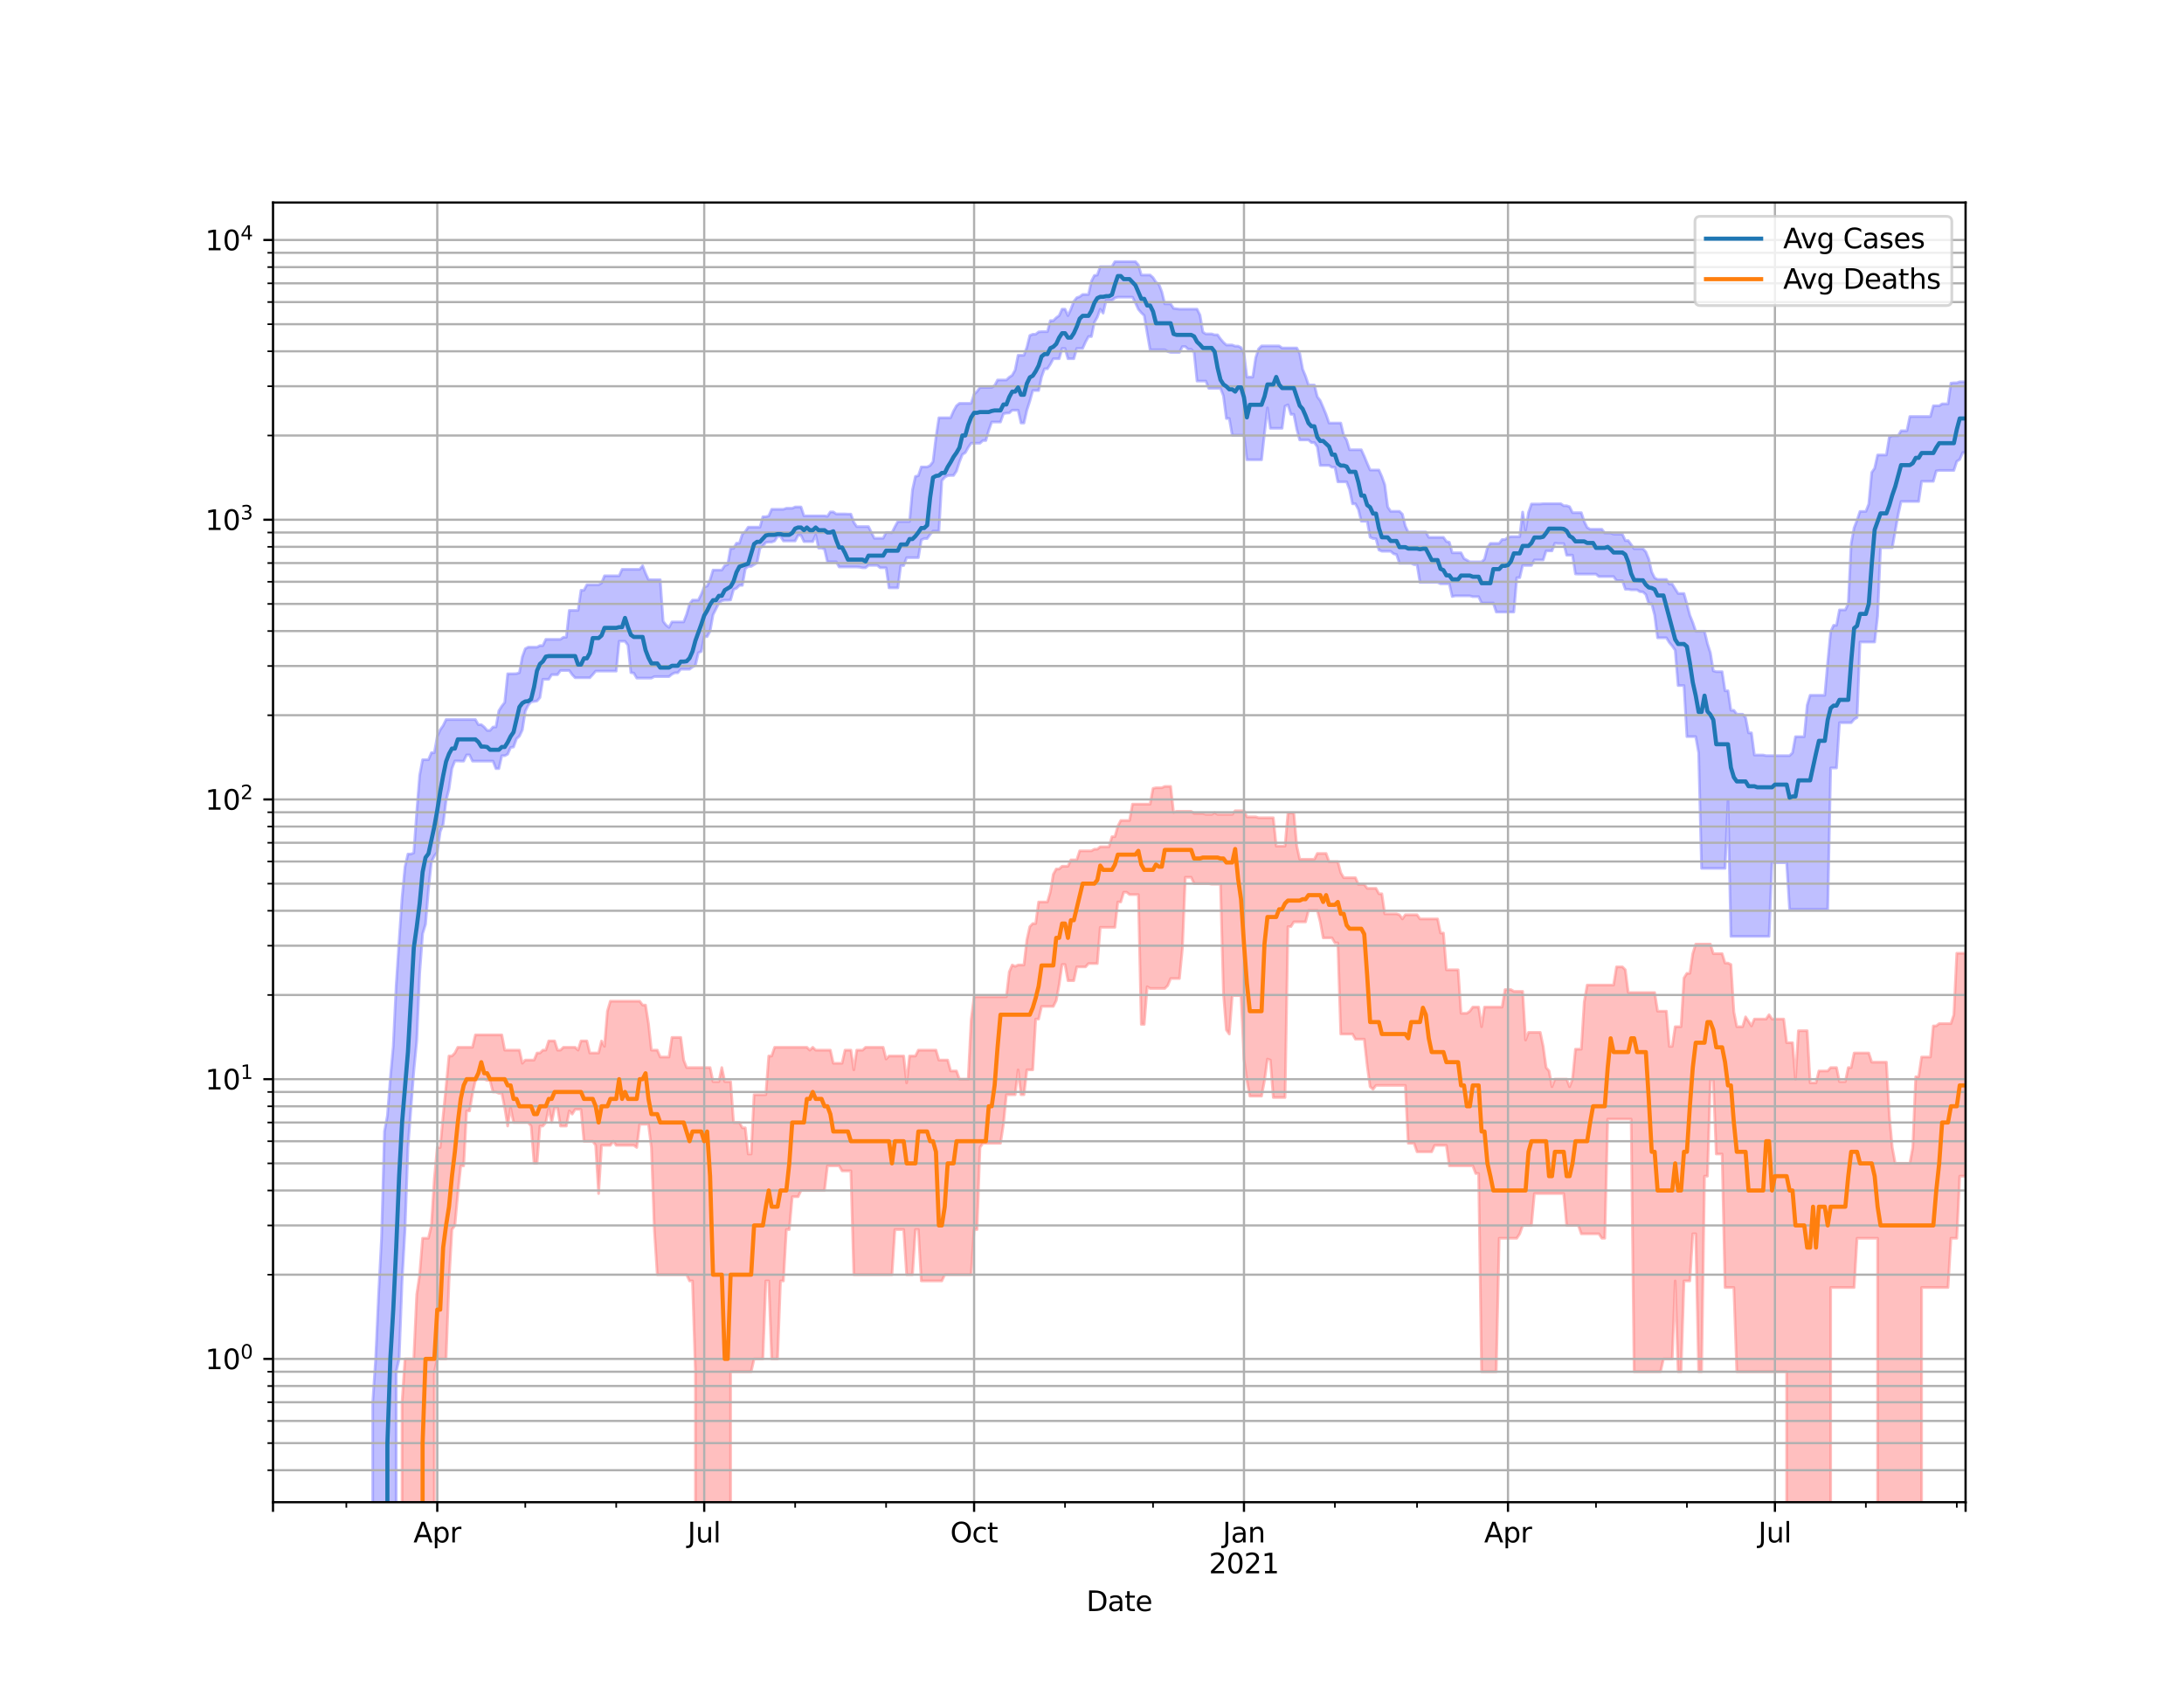 <?xml version="1.0" encoding="utf-8" standalone="no"?>
<!DOCTYPE svg PUBLIC "-//W3C//DTD SVG 1.1//EN"
  "http://www.w3.org/Graphics/SVG/1.1/DTD/svg11.dtd">
<svg height="612pt" version="1.1" viewBox="0 0 792 612" width="792pt" xmlns="http://www.w3.org/2000/svg" xmlns:xlink="http://www.w3.org/1999/xlink">
 <defs>
  <style type="text/css">*{stroke-linecap:butt;stroke-linejoin:round;}</style>
 </defs>
 <g id="figure_1">
  <g id="patch_1">
   <path d="M 0 612 
L 792 612 
L 792 0 
L 0 0 
z
" style="fill:#ffffff;"/>
  </g>
  <g id="axes_1">
   <g id="patch_2">
    <path d="M 99 544.68 
L 712.8 544.68 
L 712.8 73.44 
L 99 73.44 
z
" style="fill:#ffffff;"/>
   </g>
   <g id="PolyCollection_1">
    <path clip-path="url(#p68e2955192)" d="M 99 101919.802 
L 99 101919.802 
L 100.064 101919.802 
L 101.128 101919.802 
L 102.191 101919.802 
L 103.255 101919.802 
L 104.319 101919.802 
L 105.383 101919.802 
L 106.446 101919.802 
L 107.51 101919.802 
L 108.574 101919.802 
L 109.638 101919.802 
L 110.702 101919.802 
L 111.765 101919.802 
L 112.829 101919.802 
L 113.893 101919.802 
L 114.957 101919.802 
L 116.02 101919.802 
L 117.084 101919.802 
L 118.148 101919.802 
L 119.212 101919.802 
L 120.276 101919.802 
L 121.339 101919.802 
L 122.403 101919.802 
L 123.467 101919.802 
L 124.531 101919.802 
L 125.594 101919.802 
L 126.658 101919.802 
L 127.722 101919.802 
L 128.786 101919.802 
L 129.85 101919.802 
L 130.913 101919.802 
L 131.977 101919.802 
L 133.041 101919.802 
L 134.105 101919.802 
L 135.168 508.439 
L 136.232 492.727 
L 137.296 469.354 
L 138.36 448.975 
L 139.424 410.276 
L 140.487 404.564 
L 141.551 390.862 
L 142.615 379.406 
L 143.679 357.174 
L 144.742 341.039 
L 145.806 325.539 
L 146.87 314.326 
L 147.934 309.67 
L 148.998 309.67 
L 150.061 309.257 
L 151.125 294.417 
L 152.189 281.114 
L 153.253 275.463 
L 154.316 275.463 
L 155.38 275.463 
L 156.444 272.933 
L 157.508 272.933 
L 158.572 267.047 
L 159.635 264.623 
L 160.699 263.109 
L 161.763 260.91 
L 162.827 260.91 
L 163.89 260.91 
L 164.954 260.91 
L 166.018 260.91 
L 167.082 260.91 
L 168.146 260.91 
L 169.209 260.91 
L 170.273 260.91 
L 171.337 260.91 
L 172.401 260.91 
L 173.464 262.751 
L 174.528 262.751 
L 175.592 263.616 
L 176.656 264.847 
L 177.72 264.847 
L 178.783 263.616 
L 179.847 263.616 
L 180.911 257.719 
L 181.975 256.032 
L 183.038 254.704 
L 184.102 244.3 
L 185.166 244.3 
L 186.23 244.3 
L 187.294 244.253 
L 188.357 243.926 
L 189.421 238.158 
L 190.485 235.235 
L 191.549 234.665 
L 192.612 234.665 
L 193.676 234.665 
L 194.74 234.665 
L 195.804 234.09 
L 196.868 234.09 
L 197.931 231.827 
L 198.995 231.827 
L 200.059 231.827 
L 201.123 231.827 
L 202.186 231.827 
L 203.25 231.827 
L 204.314 231.056 
L 205.378 231.056 
L 206.442 221.322 
L 207.505 221.322 
L 208.569 221.322 
L 209.633 221.322 
L 210.697 214.026 
L 211.76 214.026 
L 212.824 212.04 
L 213.888 212.04 
L 214.952 212.04 
L 216.016 212.04 
L 217.079 212.04 
L 218.143 211.42 
L 219.207 208.778 
L 220.271 208.778 
L 221.334 208.778 
L 222.398 208.778 
L 223.462 208.778 
L 224.526 208.778 
L 225.59 206.443 
L 226.653 206.443 
L 227.717 206.443 
L 228.781 206.443 
L 229.845 206.443 
L 230.908 206.443 
L 231.972 206.443 
L 233.036 205.118 
L 234.1 207.878 
L 235.164 210.176 
L 236.227 210.22 
L 237.291 210.22 
L 238.355 210.22 
L 239.419 210.22 
L 240.482 225.286 
L 241.546 226.659 
L 242.61 227.485 
L 243.674 225.51 
L 244.738 225.51 
L 245.801 225.51 
L 246.865 225.51 
L 247.929 225.51 
L 248.993 222.776 
L 250.056 219.04 
L 251.12 217.583 
L 252.184 217.583 
L 253.248 217.583 
L 254.312 215.467 
L 255.375 212.868 
L 256.439 212.479 
L 257.503 210.277 
L 258.567 206.709 
L 259.631 206.709 
L 260.694 206.709 
L 261.758 206.709 
L 262.822 205.067 
L 263.886 204.721 
L 264.949 198.83 
L 266.013 198.83 
L 267.077 196.963 
L 268.141 196.963 
L 269.205 193.644 
L 270.268 192.746 
L 271.332 191.158 
L 272.396 191.158 
L 273.46 191.158 
L 274.523 191.158 
L 275.587 191.158 
L 276.651 187.367 
L 277.715 187.367 
L 278.779 187.084 
L 279.842 184.67 
L 280.906 184.67 
L 281.97 184.67 
L 283.034 184.67 
L 284.097 184.67 
L 285.161 184.296 
L 286.225 184.296 
L 287.289 184.296 
L 288.353 183.829 
L 289.416 183.829 
L 290.48 183.829 
L 291.544 187.046 
L 292.608 187.046 
L 293.671 187.046 
L 294.735 187.046 
L 295.799 187.046 
L 296.863 187.046 
L 297.927 187.046 
L 298.99 187.046 
L 300.054 187.213 
L 301.118 185.614 
L 302.182 185.614 
L 303.245 186.364 
L 304.309 186.364 
L 305.373 186.364 
L 306.437 186.364 
L 307.501 186.415 
L 308.564 186.415 
L 309.628 189.404 
L 310.692 190.943 
L 311.756 190.943 
L 312.819 190.943 
L 313.883 190.943 
L 314.947 190.943 
L 316.011 193.082 
L 317.075 195.167 
L 318.138 195.167 
L 319.202 195.167 
L 320.266 195.167 
L 321.33 193.082 
L 322.393 193.082 
L 323.457 193.156 
L 324.521 191.017 
L 325.585 189.107 
L 326.649 189.107 
L 327.712 189.107 
L 328.776 189.107 
L 329.84 189.107 
L 330.904 177.593 
L 331.967 172.753 
L 333.031 172.476 
L 334.095 169.304 
L 335.159 169.304 
L 336.223 169.304 
L 337.286 168.802 
L 338.35 167.43 
L 339.414 158.604 
L 340.478 151.49 
L 341.541 151.49 
L 342.605 151.49 
L 343.669 151.49 
L 344.733 151.49 
L 345.797 149.041 
L 346.86 147.134 
L 347.924 146.255 
L 348.988 146.255 
L 350.052 146.255 
L 351.115 146.255 
L 352.179 146.255 
L 353.243 142.945 
L 354.307 141.977 
L 355.371 140.481 
L 356.434 140.481 
L 357.498 140.481 
L 358.562 140.481 
L 359.626 140.481 
L 360.689 139.81 
L 361.753 137.776 
L 362.817 137.776 
L 363.881 137.776 
L 364.945 137.776 
L 366.008 136.782 
L 367.072 136.07 
L 368.136 134.171 
L 369.2 128.815 
L 370.263 128.815 
L 371.327 128.815 
L 372.391 125.95 
L 373.455 121.645 
L 374.519 121.198 
L 375.582 121.198 
L 376.646 120.348 
L 377.71 120.252 
L 378.774 120.252 
L 379.837 120.252 
L 380.901 116.267 
L 381.965 116.267 
L 383.029 115.219 
L 384.093 114.446 
L 385.156 112.101 
L 386.22 112.101 
L 387.284 114.446 
L 388.348 112.101 
L 389.411 109.301 
L 390.475 107.945 
L 391.539 107.593 
L 392.603 106.772 
L 393.667 106.772 
L 394.73 106.772 
L 395.794 101.973 
L 396.858 99.893 
L 397.922 99.739 
L 398.985 96.698 
L 400.049 96.698 
L 401.113 96.698 
L 402.177 96.698 
L 403.241 96.663 
L 404.304 94.86 
L 405.368 94.86 
L 406.432 94.86 
L 407.496 94.86 
L 408.559 94.86 
L 409.623 94.86 
L 410.687 94.86 
L 411.751 94.86 
L 412.815 96.046 
L 413.878 99.721 
L 414.942 99.721 
L 416.006 99.721 
L 417.07 99.721 
L 418.133 100.661 
L 419.197 102.338 
L 420.261 103.08 
L 421.325 105.831 
L 422.389 110.174 
L 423.452 110.174 
L 424.516 110.174 
L 425.58 111.814 
L 426.644 111.963 
L 427.707 112.096 
L 428.771 112.096 
L 429.835 112.096 
L 430.899 112.096 
L 431.963 112.096 
L 433.026 112.096 
L 434.09 112.096 
L 435.154 114.237 
L 436.218 120.432 
L 437.281 121.081 
L 438.345 121.081 
L 439.409 121.081 
L 440.473 121.415 
L 441.537 121.415 
L 442.6 122.892 
L 443.664 124.146 
L 444.728 125.094 
L 445.792 125.094 
L 446.855 125.094 
L 447.919 125.516 
L 448.983 125.516 
L 450.047 126.029 
L 451.111 128.189 
L 452.174 136.73 
L 453.238 136.73 
L 454.302 136.73 
L 455.366 129.731 
L 456.429 126.487 
L 457.493 125.431 
L 458.557 125.427 
L 459.621 125.427 
L 460.685 125.427 
L 461.748 125.427 
L 462.812 125.427 
L 463.876 125.427 
L 464.94 126.189 
L 466.003 126.189 
L 467.067 126.189 
L 468.131 126.189 
L 469.195 126.189 
L 470.259 126.189 
L 471.322 128.139 
L 472.386 133.855 
L 473.45 136.434 
L 474.514 139.625 
L 475.577 139.625 
L 476.641 139.625 
L 477.705 143.862 
L 478.769 145.271 
L 479.833 147.716 
L 480.896 150.303 
L 481.96 153.402 
L 483.024 153.402 
L 484.088 153.402 
L 485.151 153.402 
L 486.215 153.402 
L 487.279 157.861 
L 488.343 159.547 
L 489.407 163.084 
L 490.47 163.084 
L 491.534 163.084 
L 492.598 163.084 
L 493.662 163.084 
L 494.725 165.405 
L 495.789 167.997 
L 496.853 170.427 
L 497.917 170.427 
L 498.981 170.427 
L 500.044 170.427 
L 501.108 172.793 
L 502.172 175.805 
L 503.236 183.833 
L 504.299 185.396 
L 505.363 185.396 
L 506.427 185.396 
L 507.491 185.396 
L 508.555 186.431 
L 509.618 190.761 
L 510.682 192.97 
L 511.746 192.911 
L 512.81 192.911 
L 513.873 192.911 
L 514.937 192.911 
L 516.001 192.911 
L 517.065 192.911 
L 518.129 194.84 
L 519.192 194.84 
L 520.256 194.84 
L 521.32 194.84 
L 522.384 194.84 
L 523.447 194.84 
L 524.511 196.342 
L 525.575 196.611 
L 526.639 200.442 
L 527.703 200.442 
L 528.766 200.442 
L 529.83 200.442 
L 530.894 202.515 
L 531.958 203.113 
L 533.021 203.738 
L 534.085 203.738 
L 535.149 203.738 
L 536.213 203.738 
L 537.277 203.738 
L 538.34 202.77 
L 539.404 198.563 
L 540.468 197.027 
L 541.532 197.027 
L 542.595 197.027 
L 543.659 197.027 
L 544.723 195.626 
L 545.787 195.626 
L 546.851 194.824 
L 547.914 194.591 
L 548.978 194.591 
L 550.042 194.591 
L 551.106 194.591 
L 552.169 185.676 
L 553.233 192.22 
L 554.297 185.801 
L 555.361 182.748 
L 556.425 182.748 
L 557.488 182.748 
L 558.552 182.748 
L 559.616 182.632 
L 560.68 182.632 
L 561.744 182.632 
L 562.807 182.632 
L 563.871 182.632 
L 564.935 182.632 
L 565.999 182.632 
L 567.062 183.376 
L 568.126 183.376 
L 569.19 183.742 
L 570.254 185.892 
L 571.318 185.892 
L 572.381 185.892 
L 573.445 185.892 
L 574.509 189.152 
L 575.573 191.27 
L 576.636 191.914 
L 577.7 191.914 
L 578.764 191.914 
L 579.828 191.914 
L 580.892 191.914 
L 581.955 193.259 
L 583.019 193.259 
L 584.083 193.259 
L 585.147 193.688 
L 586.21 193.688 
L 587.274 193.688 
L 588.338 193.688 
L 589.402 196.011 
L 590.466 196.011 
L 591.529 197.473 
L 592.593 198.964 
L 593.657 198.964 
L 594.721 198.964 
L 595.784 198.964 
L 596.848 200.12 
L 597.912 202.721 
L 598.976 207.415 
L 600.04 209.546 
L 601.103 210.097 
L 602.167 210.097 
L 603.231 210.097 
L 604.295 210.097 
L 605.358 211.748 
L 606.422 211.793 
L 607.486 213.541 
L 608.55 215.199 
L 609.614 215.199 
L 610.677 215.199 
L 611.741 219.067 
L 612.805 223.104 
L 613.869 225.756 
L 614.932 228.885 
L 615.996 228.885 
L 617.06 228.885 
L 618.124 228.885 
L 619.188 233.388 
L 620.251 236.698 
L 621.315 243.263 
L 622.379 243.539 
L 623.443 243.539 
L 624.506 243.539 
L 625.57 250.473 
L 626.634 250.473 
L 627.698 257.55 
L 628.762 257.55 
L 629.825 258.968 
L 630.889 258.968 
L 631.953 258.968 
L 633.017 260.186 
L 634.08 265.729 
L 635.144 265.729 
L 636.208 273.78 
L 637.272 273.78 
L 638.336 273.78 
L 639.399 273.78 
L 640.463 273.995 
L 641.527 273.995 
L 642.591 273.995 
L 643.654 273.995 
L 644.718 273.995 
L 645.782 273.995 
L 646.846 273.995 
L 647.91 273.995 
L 648.973 273.995 
L 650.037 272.963 
L 651.101 267.126 
L 652.165 267.126 
L 653.228 267.126 
L 654.292 267.126 
L 655.356 255.686 
L 656.42 252.106 
L 657.484 252.106 
L 658.547 252.106 
L 659.611 252.106 
L 660.675 252.106 
L 661.739 252.106 
L 662.802 240.107 
L 663.866 229.062 
L 664.93 226.732 
L 665.994 226.732 
L 667.058 221.155 
L 668.121 221.155 
L 669.185 221.155 
L 670.249 218.882 
L 671.313 197.086 
L 672.376 191.35 
L 673.44 188.649 
L 674.504 185.445 
L 675.568 185.445 
L 676.632 185.445 
L 677.695 182.725 
L 678.759 171.332 
L 679.823 169.783 
L 680.887 164.966 
L 681.95 164.966 
L 683.014 164.966 
L 684.078 164.966 
L 685.142 158.452 
L 686.206 158.013 
L 687.269 158.013 
L 688.333 158.013 
L 689.397 156.188 
L 690.461 156.188 
L 691.524 156.188 
L 692.588 151.032 
L 693.652 151.032 
L 694.716 151.032 
L 695.78 151.032 
L 696.843 151.032 
L 697.907 151.032 
L 698.971 151.032 
L 700.035 151.032 
L 701.098 147.136 
L 702.162 147.136 
L 703.226 147.136 
L 704.29 146.438 
L 705.354 146.438 
L 706.417 146.438 
L 707.481 138.931 
L 708.545 138.811 
L 709.609 138.811 
L 710.672 138.427 
L 711.736 138.427 
L 712.8 138.427 
L 712.8 164.124 
L 712.8 164.124 
L 711.736 164.124 
L 710.672 166.588 
L 709.609 167.294 
L 708.545 170.577 
L 707.481 170.577 
L 706.417 170.577 
L 705.354 170.577 
L 704.29 170.577 
L 703.226 170.577 
L 702.162 170.736 
L 701.098 174.528 
L 700.035 174.528 
L 698.971 174.528 
L 697.907 174.528 
L 696.843 174.528 
L 695.78 181.836 
L 694.716 181.836 
L 693.652 181.836 
L 692.588 181.836 
L 691.524 181.836 
L 690.461 181.836 
L 689.397 181.836 
L 688.333 186.664 
L 687.269 192.605 
L 686.206 198.568 
L 685.142 198.568 
L 684.078 198.568 
L 683.014 198.568 
L 681.95 198.568 
L 680.887 223.444 
L 679.823 232.793 
L 678.759 232.793 
L 677.695 232.793 
L 676.632 232.793 
L 675.568 232.793 
L 674.504 232.793 
L 673.44 260.186 
L 672.376 260.796 
L 671.313 262.043 
L 670.249 262.043 
L 669.185 262.043 
L 668.121 262.043 
L 667.058 262.043 
L 665.994 278.452 
L 664.93 278.452 
L 663.866 278.452 
L 662.802 329.688 
L 661.739 329.688 
L 660.675 329.688 
L 659.611 329.688 
L 658.547 329.688 
L 657.484 329.688 
L 656.42 329.688 
L 655.356 329.688 
L 654.292 329.688 
L 653.228 329.688 
L 652.165 329.688 
L 651.101 329.688 
L 650.037 329.688 
L 648.973 329.688 
L 647.91 312.817 
L 646.846 312.817 
L 645.782 312.817 
L 644.718 312.817 
L 643.654 312.817 
L 642.591 312.817 
L 641.527 339.517 
L 640.463 339.517 
L 639.399 339.517 
L 638.336 339.517 
L 637.272 339.517 
L 636.208 339.517 
L 635.144 339.517 
L 634.08 339.517 
L 633.017 339.517 
L 631.953 339.517 
L 630.889 339.517 
L 629.825 339.517 
L 628.762 339.517 
L 627.698 339.517 
L 626.634 290.316 
L 625.57 314.867 
L 624.506 314.867 
L 623.443 314.867 
L 622.379 314.867 
L 621.315 314.867 
L 620.251 314.867 
L 619.188 314.867 
L 618.124 314.867 
L 617.06 314.867 
L 615.996 272.993 
L 614.932 267.1 
L 613.869 267.1 
L 612.805 267.1 
L 611.741 267.1 
L 610.677 248.57 
L 609.614 248.57 
L 608.55 248.57 
L 607.486 235.773 
L 606.422 234.239 
L 605.358 232.974 
L 604.295 231.265 
L 603.231 231.265 
L 602.167 231.265 
L 601.103 231.265 
L 600.04 223.065 
L 598.976 218.917 
L 597.912 218.917 
L 596.848 215.564 
L 595.784 214.621 
L 594.721 214.541 
L 593.657 213.869 
L 592.593 213.869 
L 591.529 213.869 
L 590.466 213.658 
L 589.402 213.658 
L 588.338 210.538 
L 587.274 210.538 
L 586.21 210.538 
L 585.147 209.058 
L 584.083 209.058 
L 583.019 209.058 
L 581.955 209.058 
L 580.892 209.058 
L 579.828 209.058 
L 578.764 208.174 
L 577.7 208.174 
L 576.636 208.174 
L 575.573 208.174 
L 574.509 208.174 
L 573.445 208.174 
L 572.381 208.174 
L 571.318 208.112 
L 570.254 201.295 
L 569.19 201.295 
L 568.126 201.295 
L 567.062 197.097 
L 565.999 197.097 
L 564.935 197.097 
L 563.871 196.963 
L 562.807 199.742 
L 561.744 199.742 
L 560.68 199.742 
L 559.616 203.039 
L 558.552 203.039 
L 557.488 203.039 
L 556.425 203.039 
L 555.361 205.015 
L 554.297 205.015 
L 553.233 205.015 
L 552.169 205.015 
L 551.106 209.475 
L 550.042 209.475 
L 548.978 221.911 
L 547.914 221.911 
L 546.851 221.911 
L 545.787 221.911 
L 544.723 221.911 
L 543.659 221.911 
L 542.595 221.911 
L 541.532 218.645 
L 540.468 218.645 
L 539.404 218.645 
L 538.34 218.645 
L 537.277 218.645 
L 536.213 216.346 
L 535.149 216.346 
L 534.085 216.346 
L 533.021 216.048 
L 531.958 216.048 
L 530.894 216.048 
L 529.83 216.048 
L 528.766 216.048 
L 527.703 216.048 
L 526.639 216.296 
L 525.575 211.695 
L 524.511 211.695 
L 523.447 211.695 
L 522.384 211.695 
L 521.32 211.161 
L 520.256 211.161 
L 519.192 211.161 
L 518.129 211.161 
L 517.065 211.161 
L 516.001 211.161 
L 514.937 211.161 
L 513.873 204.747 
L 512.81 204.747 
L 511.746 204.233 
L 510.682 204.233 
L 509.618 204.233 
L 508.555 204.233 
L 507.491 204.233 
L 506.427 201.06 
L 505.363 200.785 
L 504.299 199.879 
L 503.236 199.879 
L 502.172 199.879 
L 501.108 199.879 
L 500.044 199.419 
L 498.981 195.342 
L 497.917 195.264 
L 496.853 194.789 
L 495.789 189.005 
L 494.725 189.005 
L 493.662 189.005 
L 492.598 184.687 
L 491.534 182.671 
L 490.47 182.671 
L 489.407 177.548 
L 488.343 174.701 
L 487.279 174.701 
L 486.215 174.701 
L 485.151 174.701 
L 484.088 169.412 
L 483.024 169.412 
L 481.96 168.759 
L 480.896 168.759 
L 479.833 168.759 
L 478.769 168.759 
L 477.705 162.012 
L 476.641 160.475 
L 475.577 160.475 
L 474.514 159.51 
L 473.45 159.51 
L 472.386 159.51 
L 471.322 159.51 
L 470.259 155.624 
L 469.195 150.238 
L 468.131 150.238 
L 467.067 146.789 
L 466.003 147.276 
L 464.94 155.307 
L 463.876 155.307 
L 462.812 155.307 
L 461.748 155.307 
L 460.685 155.307 
L 459.621 147.896 
L 458.557 157.061 
L 457.493 166.717 
L 456.429 166.717 
L 455.366 166.717 
L 454.302 166.717 
L 453.238 166.709 
L 452.174 166.709 
L 451.111 157.817 
L 450.047 157.817 
L 448.983 157.817 
L 447.919 157.817 
L 446.855 157.817 
L 445.792 151.746 
L 444.728 151.746 
L 443.664 143.524 
L 442.6 140.783 
L 441.537 140.783 
L 440.473 140.783 
L 439.409 140.783 
L 438.345 140.783 
L 437.281 138.176 
L 436.218 138.176 
L 435.154 138.176 
L 434.09 138.176 
L 433.026 127.775 
L 431.963 126.63 
L 430.899 126.63 
L 429.835 125.66 
L 428.771 125.66 
L 427.707 127.775 
L 426.644 127.775 
L 425.58 127.775 
L 424.516 127.775 
L 423.452 127.436 
L 422.389 126.819 
L 421.325 126.819 
L 420.261 126.819 
L 419.197 126.819 
L 418.133 126.819 
L 417.07 126.819 
L 416.006 120.749 
L 414.942 114.412 
L 413.878 113.397 
L 412.815 112.145 
L 411.751 109.816 
L 410.687 107.75 
L 409.623 107.75 
L 408.559 107.75 
L 407.496 107.75 
L 406.432 107.75 
L 405.368 107.75 
L 404.304 108.036 
L 403.241 108.92 
L 402.177 108.92 
L 401.113 108.92 
L 400.049 113.542 
L 398.985 112.138 
L 397.922 115.022 
L 396.858 116.903 
L 395.794 122.031 
L 394.73 122.031 
L 393.667 123.982 
L 392.603 126.34 
L 391.539 126.34 
L 390.475 126.34 
L 389.411 130.071 
L 388.348 130.071 
L 387.284 130.071 
L 386.22 126.34 
L 385.156 126.34 
L 384.093 130.071 
L 383.029 130.071 
L 381.965 130.071 
L 380.901 132.076 
L 379.837 133.716 
L 378.774 133.716 
L 377.71 136.65 
L 376.646 141.603 
L 375.582 141.603 
L 374.519 141.603 
L 373.455 145.425 
L 372.391 148.725 
L 371.327 153.382 
L 370.263 153.382 
L 369.2 148.725 
L 368.136 148.725 
L 367.072 148.725 
L 366.008 149.734 
L 364.945 149.8 
L 363.881 150.026 
L 362.817 153.026 
L 361.753 153.026 
L 360.689 153.026 
L 359.626 153.026 
L 358.562 156.023 
L 357.498 159.735 
L 356.434 159.735 
L 355.371 160.712 
L 354.307 160.712 
L 353.243 160.712 
L 352.179 160.712 
L 351.115 162.226 
L 350.052 164.132 
L 348.988 164.801 
L 347.924 167.501 
L 346.86 170.795 
L 345.797 172.39 
L 344.733 172.39 
L 343.669 172.47 
L 342.605 173.053 
L 341.541 174.313 
L 340.478 192.571 
L 339.414 192.571 
L 338.35 192.571 
L 337.286 193.783 
L 336.223 195.28 
L 335.159 195.28 
L 334.095 195.756 
L 333.031 202.213 
L 331.967 202.213 
L 330.904 202.213 
L 329.84 202.213 
L 328.776 202.213 
L 327.712 205.067 
L 326.649 205.079 
L 325.585 213.153 
L 324.521 213.153 
L 323.457 213.153 
L 322.393 213.153 
L 321.33 205.87 
L 320.266 205.87 
L 319.202 205.87 
L 318.138 204.99 
L 317.075 204.99 
L 316.011 204.99 
L 314.947 204.99 
L 313.883 205.87 
L 312.819 205.87 
L 311.756 205.655 
L 310.692 205.577 
L 309.628 205.577 
L 308.564 205.577 
L 307.501 205.577 
L 306.437 205.577 
L 305.373 205.577 
L 304.309 205.577 
L 303.245 203.688 
L 302.182 203.688 
L 301.118 203.688 
L 300.054 203.688 
L 298.99 199.126 
L 297.927 198.724 
L 296.863 198.724 
L 295.799 193.977 
L 294.735 196.379 
L 293.671 196.379 
L 292.608 196.379 
L 291.544 196.379 
L 290.48 194.097 
L 289.416 194.097 
L 288.353 196.153 
L 287.289 196.153 
L 286.225 196.153 
L 285.161 196.153 
L 284.097 196.153 
L 283.034 194.505 
L 281.97 194.505 
L 280.906 196.153 
L 279.842 196.543 
L 278.779 196.543 
L 277.715 196.686 
L 276.651 197.974 
L 275.587 198.768 
L 274.523 204.095 
L 273.46 204.734 
L 272.396 205.389 
L 271.332 205.389 
L 270.268 206.278 
L 269.205 212.252 
L 268.141 212.252 
L 267.077 213.292 
L 266.013 213.767 
L 264.949 217.515 
L 263.886 217.608 
L 262.822 217.608 
L 261.758 217.822 
L 260.694 218.593 
L 259.631 220.832 
L 258.567 222.921 
L 257.503 228.852 
L 256.439 230.825 
L 255.375 230.825 
L 254.312 236.227 
L 253.248 236.698 
L 252.184 241.231 
L 251.12 241.849 
L 250.056 242.656 
L 248.993 242.656 
L 247.929 242.656 
L 246.865 242.656 
L 245.801 243.941 
L 244.738 243.941 
L 243.674 244.456 
L 242.61 245.329 
L 241.546 245.329 
L 240.482 245.329 
L 239.419 245.329 
L 238.355 245.329 
L 237.291 245.329 
L 236.227 245.877 
L 235.164 245.877 
L 234.1 245.877 
L 233.036 245.877 
L 231.972 245.877 
L 230.908 245.877 
L 229.845 244.05 
L 228.781 243.895 
L 227.717 233.941 
L 226.653 232.517 
L 225.59 232.517 
L 224.526 232.517 
L 223.462 243.34 
L 222.398 243.34 
L 221.334 243.34 
L 220.271 243.34 
L 219.207 243.34 
L 218.143 243.34 
L 217.079 243.34 
L 216.016 243.34 
L 214.952 244.598 
L 213.888 245.748 
L 212.824 245.748 
L 211.76 245.748 
L 210.697 245.748 
L 209.633 245.748 
L 208.569 245.748 
L 207.505 244.63 
L 206.442 243.126 
L 205.378 243.126 
L 204.314 243.126 
L 203.25 243.126 
L 202.186 244.63 
L 201.123 244.63 
L 200.059 244.63 
L 198.995 246.301 
L 197.931 246.301 
L 196.868 246.301 
L 195.804 252.936 
L 194.74 254.172 
L 193.676 254.349 
L 192.612 254.467 
L 191.549 255.707 
L 190.485 257.868 
L 189.421 264.672 
L 188.357 266.916 
L 187.294 267.868 
L 186.23 270.854 
L 185.166 271.054 
L 184.102 273.476 
L 183.038 274.026 
L 181.975 274.026 
L 180.911 278.691 
L 179.847 278.691 
L 178.783 275.974 
L 177.72 275.974 
L 176.656 275.974 
L 175.592 275.974 
L 174.528 275.974 
L 173.464 275.974 
L 172.401 275.974 
L 171.337 275.974 
L 170.273 273.719 
L 169.209 273.719 
L 168.146 275.974 
L 167.082 275.974 
L 166.018 275.91 
L 164.954 275.91 
L 163.89 278.622 
L 162.827 286.077 
L 161.763 290.271 
L 160.699 298.83 
L 159.635 301.558 
L 158.572 308.985 
L 157.508 310.366 
L 156.444 312.522 
L 155.38 322.48 
L 154.316 335.122 
L 153.253 338.576 
L 152.189 352.921 
L 151.125 377.433 
L 150.061 388.32 
L 148.998 402.245 
L 147.934 416.061 
L 146.87 445.828 
L 145.806 464.454 
L 144.742 492.727 
L 143.679 497.368 
L 142.615 101919.802 
L 141.551 101919.802 
L 140.487 101919.802 
L 139.424 101919.802 
L 138.36 101919.802 
L 137.296 101919.802 
L 136.232 101919.802 
L 135.168 101919.802 
L 134.105 101919.802 
L 133.041 101919.802 
L 131.977 101919.802 
L 130.913 101919.802 
L 129.85 101919.802 
L 128.786 101919.802 
L 127.722 101919.802 
L 126.658 101919.802 
L 125.594 101919.802 
L 124.531 101919.802 
L 123.467 101919.802 
L 122.403 101919.802 
L 121.339 101919.802 
L 120.276 101919.802 
L 119.212 101919.802 
L 118.148 101919.802 
L 117.084 101919.802 
L 116.02 101919.802 
L 114.957 101919.802 
L 113.893 101919.802 
L 112.829 101919.802 
L 111.765 101919.802 
L 110.702 101919.802 
L 109.638 101919.802 
L 108.574 101919.802 
L 107.51 101919.802 
L 106.446 101919.802 
L 105.383 101919.802 
L 104.319 101919.802 
L 103.255 101919.802 
L 102.191 101919.802 
L 101.128 101919.802 
L 100.064 101919.802 
L 99 101919.802 
z
" style="fill:#8080ff;fill-opacity:0.5;stroke:#8080ff;stroke-opacity:0.5;"/>
   </g>
   <g id="PolyCollection_2">
    <path clip-path="url(#p68e2955192)" d="M 99 101919.802 
L 99 101919.802 
L 100.064 101919.802 
L 101.128 101919.802 
L 102.191 101919.802 
L 103.255 101919.802 
L 104.319 101919.802 
L 105.383 101919.802 
L 106.446 101919.802 
L 107.51 101919.802 
L 108.574 101919.802 
L 109.638 101919.802 
L 110.702 101919.802 
L 111.765 101919.802 
L 112.829 101919.802 
L 113.893 101919.802 
L 114.957 101919.802 
L 116.02 101919.802 
L 117.084 101919.802 
L 118.148 101919.802 
L 119.212 101919.802 
L 120.276 101919.802 
L 121.339 101919.802 
L 122.403 101919.802 
L 123.467 101919.802 
L 124.531 101919.802 
L 125.594 101919.802 
L 126.658 101919.802 
L 127.722 101919.802 
L 128.786 101919.802 
L 129.85 101919.802 
L 130.913 101919.802 
L 131.977 101919.802 
L 133.041 101919.802 
L 134.105 101919.802 
L 135.168 101919.802 
L 136.232 101919.802 
L 137.296 101919.802 
L 138.36 101919.802 
L 139.424 101919.802 
L 140.487 101919.802 
L 141.551 101919.802 
L 142.615 101919.802 
L 143.679 101919.802 
L 144.742 101919.802 
L 145.806 508.439 
L 146.87 492.727 
L 147.934 492.727 
L 148.998 492.727 
L 150.061 492.727 
L 151.125 469.354 
L 152.189 462.195 
L 153.253 448.975 
L 154.316 448.975 
L 155.38 448.975 
L 156.444 444.334 
L 157.508 427.464 
L 158.572 416.061 
L 159.635 416.061 
L 160.699 404.564 
L 161.763 394.026 
L 162.827 382.904 
L 163.89 382.904 
L 164.954 381.825 
L 166.018 379.743 
L 167.082 379.743 
L 168.146 379.743 
L 169.209 379.743 
L 170.273 379.743 
L 171.337 379.743 
L 172.401 375.238 
L 173.464 375.238 
L 174.528 375.238 
L 175.592 375.238 
L 176.656 375.238 
L 177.72 375.238 
L 178.783 375.238 
L 179.847 375.238 
L 180.911 375.238 
L 181.975 375.238 
L 183.038 380.772 
L 184.102 380.772 
L 185.166 380.772 
L 186.23 380.772 
L 187.294 380.772 
L 188.357 380.772 
L 189.421 385.529 
L 190.485 384.384 
L 191.549 384.384 
L 192.612 384.384 
L 193.676 384.384 
L 194.74 381.825 
L 195.804 381.825 
L 196.868 380.772 
L 197.931 380.772 
L 198.995 377.433 
L 200.059 377.433 
L 201.123 377.433 
L 202.186 380.772 
L 203.25 380.772 
L 204.314 379.743 
L 205.378 379.743 
L 206.442 379.743 
L 207.505 379.743 
L 208.569 379.743 
L 209.633 380.772 
L 210.697 377.433 
L 211.76 377.433 
L 212.824 377.433 
L 213.888 381.825 
L 214.952 381.825 
L 216.016 381.825 
L 217.079 381.825 
L 218.143 377.433 
L 219.207 379.406 
L 220.271 366.65 
L 221.334 363.027 
L 222.398 363.027 
L 223.462 363.027 
L 224.526 363.027 
L 225.59 363.027 
L 226.653 363.027 
L 227.717 363.027 
L 228.781 363.027 
L 229.845 363.027 
L 230.908 363.027 
L 231.972 363.027 
L 233.036 364.441 
L 234.1 364.441 
L 235.164 371.151 
L 236.227 380.772 
L 237.291 380.772 
L 238.355 380.772 
L 239.419 383.269 
L 240.482 383.269 
L 241.546 383.269 
L 242.61 383.269 
L 243.674 376.165 
L 244.738 376.165 
L 245.801 376.165 
L 246.865 376.165 
L 247.929 384.384 
L 248.993 387.102 
L 250.056 387.102 
L 251.12 387.102 
L 252.184 387.102 
L 253.248 387.102 
L 254.312 387.102 
L 255.375 387.102 
L 256.439 387.102 
L 257.503 387.102 
L 258.567 392.19 
L 259.631 392.19 
L 260.694 392.19 
L 261.758 387.102 
L 262.822 392.19 
L 263.886 392.19 
L 264.949 392.19 
L 266.013 407.012 
L 267.077 407.012 
L 268.141 407.012 
L 269.205 408.941 
L 270.268 408.941 
L 271.332 418.443 
L 272.396 418.443 
L 273.46 396.931 
L 274.523 396.931 
L 275.587 396.931 
L 276.651 396.931 
L 277.715 396.931 
L 278.779 382.904 
L 279.842 382.904 
L 280.906 379.743 
L 281.97 379.743 
L 283.034 379.743 
L 284.097 379.743 
L 285.161 379.743 
L 286.225 379.743 
L 287.289 379.743 
L 288.353 379.743 
L 289.416 379.743 
L 290.48 379.743 
L 291.544 379.743 
L 292.608 379.743 
L 293.671 380.772 
L 294.735 379.743 
L 295.799 380.772 
L 296.863 380.772 
L 297.927 380.772 
L 298.99 380.772 
L 300.054 380.772 
L 301.118 380.772 
L 302.182 385.529 
L 303.245 385.529 
L 304.309 385.529 
L 305.373 385.529 
L 306.437 380.772 
L 307.501 380.772 
L 308.564 380.772 
L 309.628 387.91 
L 310.692 380.772 
L 311.756 380.772 
L 312.819 380.772 
L 313.883 379.743 
L 314.947 379.743 
L 316.011 379.743 
L 317.075 379.743 
L 318.138 379.743 
L 319.202 379.743 
L 320.266 379.743 
L 321.33 384.01 
L 322.393 382.904 
L 323.457 382.904 
L 324.521 382.904 
L 325.585 382.904 
L 326.649 382.904 
L 327.712 382.904 
L 328.776 392.642 
L 329.84 382.904 
L 330.904 382.904 
L 331.967 382.904 
L 333.031 380.772 
L 334.095 380.772 
L 335.159 380.772 
L 336.223 380.772 
L 337.286 380.772 
L 338.35 380.772 
L 339.414 380.772 
L 340.478 384.384 
L 341.541 384.384 
L 342.605 384.384 
L 343.669 384.384 
L 344.733 388.32 
L 345.797 388.32 
L 346.86 388.32 
L 347.924 391.3 
L 348.988 391.3 
L 350.052 391.3 
L 351.115 391.3 
L 352.179 369.779 
L 353.243 361.433 
L 354.307 361.433 
L 355.371 361.433 
L 356.434 361.433 
L 357.498 361.433 
L 358.562 361.433 
L 359.626 361.433 
L 360.689 361.433 
L 361.753 361.433 
L 362.817 361.433 
L 363.881 361.433 
L 364.945 361.433 
L 366.008 352.371 
L 367.072 349.894 
L 368.136 350.413 
L 369.2 349.894 
L 370.263 349.894 
L 371.327 349.894 
L 372.391 340.758 
L 373.455 335.991 
L 374.519 334.876 
L 375.582 334.876 
L 376.646 327.049 
L 377.71 327.049 
L 378.774 327.049 
L 379.837 327.049 
L 380.901 323.413 
L 381.965 317.016 
L 383.029 315.1 
L 384.093 315.1 
L 385.156 314.096 
L 386.22 314.096 
L 387.284 314.096 
L 388.348 311.791 
L 389.411 311.791 
L 390.475 311.791 
L 391.539 308.511 
L 392.603 308.511 
L 393.667 308.511 
L 394.73 308.511 
L 395.794 308.511 
L 396.858 307.91 
L 397.922 307.91 
L 398.985 307.056 
L 400.049 307.056 
L 401.113 307.056 
L 402.177 307.056 
L 403.241 303.375 
L 404.304 303.375 
L 405.368 299.593 
L 406.432 297.501 
L 407.496 297.501 
L 408.559 297.501 
L 409.623 297.501 
L 410.687 291.58 
L 411.751 291.58 
L 412.815 291.58 
L 413.878 291.58 
L 414.942 291.58 
L 416.006 291.58 
L 417.07 291.58 
L 418.133 285.876 
L 419.197 285.635 
L 420.261 285.635 
L 421.325 285.635 
L 422.389 285.157 
L 423.452 285.157 
L 424.516 285.157 
L 425.58 294.612 
L 426.644 294.173 
L 427.707 294.173 
L 428.771 294.173 
L 429.835 294.173 
L 430.899 294.173 
L 431.963 294.173 
L 433.026 294.957 
L 434.09 294.957 
L 435.154 294.957 
L 436.218 294.957 
L 437.281 295.304 
L 438.345 295.304 
L 439.409 295.304 
L 440.473 294.661 
L 441.537 295.304 
L 442.6 295.304 
L 443.664 295.304 
L 444.728 295.304 
L 445.792 295.304 
L 446.855 295.304 
L 447.919 293.979 
L 448.983 293.979 
L 450.047 293.979 
L 451.111 293.979 
L 452.174 296.211 
L 453.238 296.211 
L 454.302 296.211 
L 455.366 296.211 
L 456.429 296.517 
L 457.493 296.517 
L 458.557 296.517 
L 459.621 296.517 
L 460.685 296.517 
L 461.748 296.517 
L 462.812 306.797 
L 463.876 306.797 
L 464.94 306.797 
L 466.003 306.797 
L 467.067 294.76 
L 468.131 294.76 
L 469.195 294.76 
L 470.259 306.797 
L 471.322 311.574 
L 472.386 311.574 
L 473.45 311.574 
L 474.514 311.574 
L 475.577 311.574 
L 476.641 311.574 
L 477.705 309.463 
L 478.769 309.463 
L 479.833 309.463 
L 480.896 309.463 
L 481.96 312.448 
L 483.024 312.448 
L 484.088 312.448 
L 485.151 312.448 
L 486.215 316.448 
L 487.279 318.257 
L 488.343 318.257 
L 489.407 318.257 
L 490.47 318.257 
L 491.534 318.257 
L 492.598 320.671 
L 493.662 320.671 
L 494.725 320.671 
L 495.789 322.112 
L 496.853 322.112 
L 497.917 322.112 
L 498.981 322.112 
L 500.044 324.079 
L 501.108 324.079 
L 502.172 331.35 
L 503.236 331.35 
L 504.299 331.35 
L 505.363 331.35 
L 506.427 331.35 
L 507.491 331.691 
L 508.555 333.196 
L 509.618 331.691 
L 510.682 331.691 
L 511.746 331.691 
L 512.81 331.691 
L 513.873 331.691 
L 514.937 333.196 
L 516.001 333.196 
L 517.065 333.196 
L 518.129 333.196 
L 519.192 333.196 
L 520.256 333.196 
L 521.32 333.196 
L 522.384 338.31 
L 523.447 338.31 
L 524.511 351.649 
L 525.575 351.649 
L 526.639 351.649 
L 527.703 351.649 
L 528.766 351.649 
L 529.83 367.411 
L 530.894 367.411 
L 531.958 367.411 
L 533.021 366.65 
L 534.085 365.165 
L 535.149 365.165 
L 536.213 365.165 
L 537.277 372.281 
L 538.34 365.165 
L 539.404 365.165 
L 540.468 365.165 
L 541.532 365.165 
L 542.595 365.165 
L 543.659 365.165 
L 544.723 365.165 
L 545.787 358.829 
L 546.851 358.829 
L 547.914 358.829 
L 548.978 359.466 
L 550.042 359.466 
L 551.106 359.466 
L 552.169 359.466 
L 553.233 377.113 
L 554.297 374.33 
L 555.361 374.33 
L 556.425 374.33 
L 557.488 374.33 
L 558.552 374.33 
L 559.616 379.406 
L 560.68 387.102 
L 561.744 388.32 
L 562.807 394.026 
L 563.871 391.3 
L 564.935 391.3 
L 565.999 391.3 
L 567.062 391.3 
L 568.126 391.3 
L 569.19 394.026 
L 570.254 391.3 
L 571.318 380.426 
L 572.381 380.426 
L 573.445 380.426 
L 574.509 363.26 
L 575.573 357.174 
L 576.636 357.174 
L 577.7 357.174 
L 578.764 357.174 
L 579.828 357.174 
L 580.892 357.174 
L 581.955 357.174 
L 583.019 357.174 
L 584.083 357.174 
L 585.147 357.174 
L 586.21 350.587 
L 587.274 350.587 
L 588.338 350.587 
L 589.402 351.649 
L 590.466 359.895 
L 591.529 359.895 
L 592.593 359.895 
L 593.657 359.895 
L 594.721 359.895 
L 595.784 359.895 
L 596.848 359.895 
L 597.912 359.895 
L 598.976 359.895 
L 600.04 359.895 
L 601.103 366.65 
L 602.167 366.65 
L 603.231 366.65 
L 604.295 366.65 
L 605.358 379.406 
L 606.422 379.406 
L 607.486 372.281 
L 608.55 372.281 
L 609.614 372.281 
L 610.677 354.611 
L 611.741 352.921 
L 612.805 352.921 
L 613.869 345.789 
L 614.932 342.324 
L 615.996 342.324 
L 617.06 342.324 
L 618.124 342.324 
L 619.188 342.324 
L 620.251 342.324 
L 621.315 345.789 
L 622.379 345.789 
L 623.443 345.789 
L 624.506 345.789 
L 625.57 349.211 
L 626.634 349.211 
L 627.698 349.722 
L 628.762 366.902 
L 629.825 372.281 
L 630.889 372.281 
L 631.953 372.281 
L 633.017 368.711 
L 634.08 370.323 
L 635.144 371.996 
L 636.208 369.509 
L 637.272 369.509 
L 638.336 369.509 
L 639.399 369.509 
L 640.463 369.509 
L 641.527 367.927 
L 642.591 369.509 
L 643.654 369.509 
L 644.718 369.509 
L 645.782 369.509 
L 646.846 369.509 
L 647.91 378.081 
L 648.973 378.081 
L 650.037 378.081 
L 651.101 391.3 
L 652.165 373.735 
L 653.228 373.735 
L 654.292 373.735 
L 655.356 373.735 
L 656.42 392.642 
L 657.484 392.642 
L 658.547 392.642 
L 659.611 388.32 
L 660.675 388.32 
L 661.739 388.32 
L 662.802 388.32 
L 663.866 387.102 
L 664.93 387.102 
L 665.994 387.102 
L 667.058 392.19 
L 668.121 392.19 
L 669.185 392.19 
L 670.249 387.102 
L 671.313 387.102 
L 672.376 381.825 
L 673.44 381.825 
L 674.504 381.825 
L 675.568 381.825 
L 676.632 381.825 
L 677.695 381.825 
L 678.759 385.144 
L 679.823 385.144 
L 680.887 385.144 
L 681.95 385.144 
L 683.014 385.144 
L 684.078 385.144 
L 685.142 404.564 
L 686.206 416.061 
L 687.269 421.833 
L 688.333 421.833 
L 689.397 421.833 
L 690.461 421.833 
L 691.524 421.833 
L 692.588 421.833 
L 693.652 416.061 
L 694.716 390.428 
L 695.78 390.428 
L 696.843 383.269 
L 697.907 383.269 
L 698.971 383.269 
L 700.035 383.269 
L 701.098 371.996 
L 702.162 371.996 
L 703.226 371.151 
L 704.29 371.151 
L 705.354 371.151 
L 706.417 371.151 
L 707.481 371.151 
L 708.545 367.927 
L 709.609 345.633 
L 710.672 345.633 
L 711.736 345.633 
L 712.8 345.633 
L 712.8 426.474 
L 712.8 426.474 
L 711.736 426.474 
L 710.672 426.474 
L 709.609 448.975 
L 708.545 448.975 
L 707.481 448.975 
L 706.417 466.836 
L 705.354 466.836 
L 704.29 466.836 
L 703.226 466.836 
L 702.162 466.836 
L 701.098 466.836 
L 700.035 466.836 
L 698.971 466.836 
L 697.907 466.836 
L 696.843 466.836 
L 695.78 101919.802 
L 694.716 101919.802 
L 693.652 101919.802 
L 692.588 101919.802 
L 691.524 101919.802 
L 690.461 101919.802 
L 689.397 101919.802 
L 688.333 101919.802 
L 687.269 101919.802 
L 686.206 101919.802 
L 685.142 101919.802 
L 684.078 101919.802 
L 683.014 101919.802 
L 681.95 101919.802 
L 680.887 448.975 
L 679.823 448.975 
L 678.759 448.975 
L 677.695 448.975 
L 676.632 448.975 
L 675.568 448.975 
L 674.504 448.975 
L 673.44 448.975 
L 672.376 466.836 
L 671.313 466.836 
L 670.249 466.836 
L 669.185 466.836 
L 668.121 466.836 
L 667.058 466.836 
L 665.994 466.836 
L 664.93 466.836 
L 663.866 466.836 
L 662.802 101919.802 
L 661.739 101919.802 
L 660.675 101919.802 
L 659.611 101919.802 
L 658.547 101919.802 
L 657.484 101919.802 
L 656.42 101919.802 
L 655.356 101919.802 
L 654.292 101919.802 
L 653.228 101919.802 
L 652.165 101919.802 
L 651.101 101919.802 
L 650.037 101919.802 
L 648.973 101919.802 
L 647.91 497.368 
L 646.846 497.368 
L 645.782 497.368 
L 644.718 497.368 
L 643.654 497.368 
L 642.591 497.368 
L 641.527 497.368 
L 640.463 497.368 
L 639.399 497.368 
L 638.336 497.368 
L 637.272 497.368 
L 636.208 497.368 
L 635.144 497.368 
L 634.08 497.368 
L 633.017 497.368 
L 631.953 497.368 
L 630.889 497.368 
L 629.825 497.368 
L 628.762 466.836 
L 627.698 466.836 
L 626.634 466.836 
L 625.57 466.836 
L 624.506 418.443 
L 623.443 418.443 
L 622.379 418.443 
L 621.315 391.743 
L 620.251 391.743 
L 619.188 426.474 
L 618.124 426.474 
L 617.06 497.368 
L 615.996 497.368 
L 614.932 447.373 
L 613.869 447.373 
L 612.805 464.454 
L 611.741 464.454 
L 610.677 464.454 
L 609.614 497.368 
L 608.55 497.368 
L 607.486 464.454 
L 606.422 492.727 
L 605.358 492.727 
L 604.295 492.727 
L 603.231 492.727 
L 602.167 497.368 
L 601.103 497.368 
L 600.04 497.368 
L 598.976 497.368 
L 597.912 497.368 
L 596.848 497.368 
L 595.784 497.368 
L 594.721 497.368 
L 593.657 497.368 
L 592.593 497.368 
L 591.529 405.771 
L 590.466 405.771 
L 589.402 405.771 
L 588.338 405.771 
L 587.274 405.771 
L 586.21 405.771 
L 585.147 405.771 
L 584.083 405.771 
L 583.019 405.771 
L 581.955 448.975 
L 580.892 448.975 
L 579.828 447.373 
L 578.764 447.373 
L 577.7 447.373 
L 576.636 447.373 
L 575.573 447.373 
L 574.509 447.373 
L 573.445 447.373 
L 572.381 444.334 
L 571.318 444.334 
L 570.254 444.334 
L 569.19 444.334 
L 568.126 444.334 
L 567.062 432.777 
L 565.999 432.777 
L 564.935 432.777 
L 563.871 432.777 
L 562.807 432.777 
L 561.744 432.777 
L 560.68 432.777 
L 559.616 432.777 
L 558.552 432.777 
L 557.488 432.777 
L 556.425 432.777 
L 555.361 444.334 
L 554.297 444.334 
L 553.233 444.334 
L 552.169 444.334 
L 551.106 447.373 
L 550.042 448.975 
L 548.978 448.975 
L 547.914 448.975 
L 546.851 448.975 
L 545.787 448.975 
L 544.723 448.975 
L 543.659 448.975 
L 542.595 497.368 
L 541.532 497.368 
L 540.468 497.368 
L 539.404 497.368 
L 538.34 497.368 
L 537.277 497.368 
L 536.213 425.506 
L 535.149 425.506 
L 534.085 422.723 
L 533.021 422.723 
L 531.958 422.723 
L 530.894 422.723 
L 529.83 422.723 
L 528.766 422.723 
L 527.703 422.723 
L 526.639 422.723 
L 525.575 422.723 
L 524.511 415.295 
L 523.447 415.295 
L 522.384 415.295 
L 521.32 415.295 
L 520.256 415.295 
L 519.192 417.635 
L 518.129 417.635 
L 517.065 417.635 
L 516.001 417.635 
L 514.937 417.635 
L 513.873 417.635 
L 512.81 414.542 
L 511.746 414.542 
L 510.682 414.542 
L 509.618 393.56 
L 508.555 393.56 
L 507.491 393.56 
L 506.427 393.56 
L 505.363 393.56 
L 504.299 393.56 
L 503.236 393.56 
L 502.172 393.56 
L 501.108 393.56 
L 500.044 393.56 
L 498.981 393.56 
L 497.917 394.973 
L 496.853 394.026 
L 495.789 386.308 
L 494.725 376.795 
L 493.662 376.795 
L 492.598 376.795 
L 491.534 376.795 
L 490.47 374.933 
L 489.407 374.933 
L 488.343 374.933 
L 487.279 374.933 
L 486.215 374.933 
L 485.151 341.891 
L 484.088 341.891 
L 483.024 340.064 
L 481.96 340.064 
L 480.896 340.064 
L 479.833 340.064 
L 478.769 334.269 
L 477.705 330.125 
L 476.641 330.125 
L 475.577 330.125 
L 474.514 330.125 
L 473.45 334.269 
L 472.386 334.269 
L 471.322 334.269 
L 470.259 334.269 
L 469.195 334.269 
L 468.131 335.991 
L 467.067 335.991 
L 466.003 397.944 
L 464.94 397.944 
L 463.876 397.944 
L 462.812 397.944 
L 461.748 397.944 
L 460.685 384.384 
L 459.621 384.01 
L 458.557 391.743 
L 457.493 397.435 
L 456.429 397.435 
L 455.366 397.435 
L 454.302 397.435 
L 453.238 397.435 
L 452.174 391.743 
L 451.111 384.01 
L 450.047 360.989 
L 448.983 360.989 
L 447.919 360.989 
L 446.855 360.989 
L 445.792 374.933 
L 444.728 373.44 
L 443.664 359.895 
L 442.6 320.582 
L 441.537 320.582 
L 440.473 320.582 
L 439.409 320.582 
L 438.345 320.406 
L 437.281 320.406 
L 436.218 320.406 
L 435.154 320.406 
L 434.09 320.406 
L 433.026 320.406 
L 431.963 318.089 
L 430.899 318.089 
L 429.835 318.089 
L 428.771 343.947 
L 427.707 354.803 
L 426.644 354.803 
L 425.58 354.803 
L 424.516 354.803 
L 423.452 357.378 
L 422.389 358.409 
L 421.325 358.409 
L 420.261 358.409 
L 419.197 358.409 
L 418.133 358.409 
L 417.07 358.409 
L 416.006 357.787 
L 414.942 371.431 
L 413.878 371.431 
L 412.815 324.367 
L 411.751 324.367 
L 410.687 324.367 
L 409.623 324.367 
L 408.559 323.508 
L 407.496 323.508 
L 406.432 327.049 
L 405.368 327.049 
L 404.304 336.243 
L 403.241 336.243 
L 402.177 336.243 
L 401.113 336.243 
L 400.049 336.243 
L 398.985 336.243 
L 397.922 349.381 
L 396.858 349.381 
L 395.794 349.381 
L 394.73 349.381 
L 393.667 350.587 
L 392.603 350.587 
L 391.539 350.587 
L 390.475 350.587 
L 389.411 355.579 
L 388.348 355.579 
L 387.284 355.579 
L 386.22 349.722 
L 385.156 349.722 
L 384.093 356.972 
L 383.029 362.796 
L 381.965 364.922 
L 380.901 364.922 
L 379.837 364.922 
L 378.774 364.922 
L 377.71 364.922 
L 376.646 369.509 
L 375.582 369.509 
L 374.519 387.91 
L 373.455 387.91 
L 372.391 387.91 
L 371.327 396.931 
L 370.263 396.931 
L 369.2 387.91 
L 368.136 396.931 
L 367.072 396.931 
L 366.008 396.931 
L 364.945 396.931 
L 363.881 407.645 
L 362.817 414.542 
L 361.753 414.542 
L 360.689 414.542 
L 359.626 414.542 
L 358.562 414.542 
L 357.498 414.542 
L 356.434 414.542 
L 355.371 416.061 
L 354.307 445.828 
L 353.243 445.828 
L 352.179 462.195 
L 351.115 462.195 
L 350.052 462.195 
L 348.988 462.195 
L 347.924 462.195 
L 346.86 462.195 
L 345.797 462.195 
L 344.733 462.195 
L 343.669 462.195 
L 342.605 462.195 
L 341.541 464.454 
L 340.478 464.454 
L 339.414 464.454 
L 338.35 464.454 
L 337.286 464.454 
L 336.223 464.454 
L 335.159 464.454 
L 334.095 464.454 
L 333.031 445.828 
L 331.967 445.828 
L 330.904 462.195 
L 329.84 462.195 
L 328.776 462.195 
L 327.712 445.828 
L 326.649 445.828 
L 325.585 445.828 
L 324.521 445.828 
L 323.457 462.195 
L 322.393 462.195 
L 321.33 462.195 
L 320.266 462.195 
L 319.202 462.195 
L 318.138 462.195 
L 317.075 462.195 
L 316.011 462.195 
L 314.947 462.195 
L 313.883 462.195 
L 312.819 462.195 
L 311.756 462.195 
L 310.692 462.195 
L 309.628 462.195 
L 308.564 424.558 
L 307.501 424.558 
L 306.437 424.558 
L 305.373 424.558 
L 304.309 422.723 
L 303.245 422.723 
L 302.182 422.723 
L 301.118 422.723 
L 300.054 422.723 
L 298.99 431.662 
L 297.927 431.662 
L 296.863 431.662 
L 295.799 431.662 
L 294.735 431.662 
L 293.671 431.662 
L 292.608 431.662 
L 291.544 431.662 
L 290.48 431.662 
L 289.416 433.922 
L 288.353 433.922 
L 287.289 433.922 
L 286.225 445.828 
L 285.161 445.828 
L 284.097 464.454 
L 283.034 464.454 
L 281.97 492.727 
L 280.906 492.727 
L 279.842 492.727 
L 278.779 464.454 
L 277.715 464.454 
L 276.651 492.727 
L 275.587 492.727 
L 274.523 492.727 
L 273.46 492.727 
L 272.396 497.368 
L 271.332 497.368 
L 270.268 497.368 
L 269.205 497.368 
L 268.141 497.368 
L 267.077 497.368 
L 266.013 497.368 
L 264.949 497.368 
L 263.886 101919.802 
L 262.822 101919.802 
L 261.758 101919.802 
L 260.694 101919.802 
L 259.631 101919.802 
L 258.567 101919.802 
L 257.503 101919.802 
L 256.439 101919.802 
L 255.375 101919.802 
L 254.312 101919.802 
L 253.248 101919.802 
L 252.184 497.368 
L 251.12 464.454 
L 250.056 464.454 
L 248.993 462.195 
L 247.929 462.195 
L 246.865 462.195 
L 245.801 462.195 
L 244.738 462.195 
L 243.674 462.195 
L 242.61 462.195 
L 241.546 462.195 
L 240.482 462.195 
L 239.419 462.195 
L 238.355 462.195 
L 237.291 445.828 
L 236.227 416.061 
L 235.164 407.645 
L 234.1 407.645 
L 233.036 407.645 
L 231.972 407.645 
L 230.908 416.061 
L 229.845 415.295 
L 228.781 415.295 
L 227.717 415.295 
L 226.653 415.295 
L 225.59 415.295 
L 224.526 415.295 
L 223.462 415.295 
L 222.398 413.802 
L 221.334 415.295 
L 220.271 415.295 
L 219.207 415.295 
L 218.143 415.295 
L 217.079 432.777 
L 216.016 415.295 
L 214.952 413.802 
L 213.888 413.802 
L 212.824 413.802 
L 211.76 413.802 
L 210.697 402.245 
L 209.633 402.245 
L 208.569 402.245 
L 207.505 403.973 
L 206.442 402.813 
L 205.378 408.288 
L 204.314 408.288 
L 203.25 408.288 
L 202.186 401.684 
L 201.123 401.684 
L 200.059 407.012 
L 198.995 401.684 
L 197.931 407.012 
L 196.868 408.288 
L 195.804 408.288 
L 194.74 421.833 
L 193.676 421.833 
L 192.612 408.288 
L 191.549 407.012 
L 190.485 407.012 
L 189.421 407.012 
L 188.357 407.012 
L 187.294 407.012 
L 186.23 407.012 
L 185.166 401.684 
L 184.102 408.288 
L 183.038 401.684 
L 181.975 396.434 
L 180.911 396.434 
L 179.847 395.941 
L 178.783 395.941 
L 177.72 391.743 
L 176.656 391.743 
L 175.592 391.3 
L 174.528 391.3 
L 173.464 391.3 
L 172.401 391.743 
L 171.337 396.434 
L 170.273 402.813 
L 169.209 402.813 
L 168.146 422.723 
L 167.082 422.723 
L 166.018 432.777 
L 164.954 444.334 
L 163.89 445.828 
L 162.827 464.454 
L 161.763 492.727 
L 160.699 492.727 
L 159.635 492.727 
L 158.572 492.727 
L 157.508 497.368 
L 156.444 101919.802 
L 155.38 101919.802 
L 154.316 101919.802 
L 153.253 101919.802 
L 152.189 101919.802 
L 151.125 101919.802 
L 150.061 101919.802 
L 148.998 101919.802 
L 147.934 101919.802 
L 146.87 101919.802 
L 145.806 101919.802 
L 144.742 101919.802 
L 143.679 101919.802 
L 142.615 101919.802 
L 141.551 101919.802 
L 140.487 101919.802 
L 139.424 101919.802 
L 138.36 101919.802 
L 137.296 101919.802 
L 136.232 101919.802 
L 135.168 101919.802 
L 134.105 101919.802 
L 133.041 101919.802 
L 131.977 101919.802 
L 130.913 101919.802 
L 129.85 101919.802 
L 128.786 101919.802 
L 127.722 101919.802 
L 126.658 101919.802 
L 125.594 101919.802 
L 124.531 101919.802 
L 123.467 101919.802 
L 122.403 101919.802 
L 121.339 101919.802 
L 120.276 101919.802 
L 119.212 101919.802 
L 118.148 101919.802 
L 117.084 101919.802 
L 116.02 101919.802 
L 114.957 101919.802 
L 113.893 101919.802 
L 112.829 101919.802 
L 111.765 101919.802 
L 110.702 101919.802 
L 109.638 101919.802 
L 108.574 101919.802 
L 107.51 101919.802 
L 106.446 101919.802 
L 105.383 101919.802 
L 104.319 101919.802 
L 103.255 101919.802 
L 102.191 101919.802 
L 101.128 101919.802 
L 100.064 101919.802 
L 99 101919.802 
z
" style="fill:#ff8080;fill-opacity:0.5;stroke:#ff8080;stroke-opacity:0.5;"/>
   </g>
   <g id="matplotlib.axis_1">
    <g id="xtick_1">
     <g id="line2d_1">
      <path clip-path="url(#p68e2955192)" d="M 99 544.68 
L 99 73.44 
" style="fill:none;stroke:#b0b0b0;stroke-linecap:square;stroke-width:0.8;"/>
     </g>
     <g id="line2d_2">
      <defs>
       <path d="M 0 0 
L 0 3.5 
" id="m4abed1d830" style="stroke:#000000;stroke-width:0.8;"/>
      </defs>
      <g>
       <use style="stroke:#000000;stroke-width:0.8;" x="99" xlink:href="#m4abed1d830" y="544.68"/>
      </g>
     </g>
    </g>
    <g id="xtick_2">
     <g id="line2d_3">
      <path clip-path="url(#p68e2955192)" d="M 158.572 544.68 
L 158.572 73.44 
" style="fill:none;stroke:#b0b0b0;stroke-linecap:square;stroke-width:0.8;"/>
     </g>
     <g id="line2d_4">
      <g>
       <use style="stroke:#000000;stroke-width:0.8;" x="158.572" xlink:href="#m4abed1d830" y="544.68"/>
      </g>
     </g>
     <g id="text_1">
      <!-- Apr -->
      <g transform="translate(149.922 559.278)scale(0.1 -0.1)">
       <defs>
        <path d="M 2188 4044 
L 1331 1722 
L 3047 1722 
L 2188 4044 
z
M 1831 4666 
L 2547 4666 
L 4325 0 
L 3669 0 
L 3244 1197 
L 1141 1197 
L 716 0 
L 50 0 
L 1831 4666 
z
" id="DejaVuSans-41" transform="scale(0.016)"/>
        <path d="M 1159 525 
L 1159 -1331 
L 581 -1331 
L 581 3500 
L 1159 3500 
L 1159 2969 
Q 1341 3281 1617 3432 
Q 1894 3584 2278 3584 
Q 2916 3584 3314 3078 
Q 3713 2572 3713 1747 
Q 3713 922 3314 415 
Q 2916 -91 2278 -91 
Q 1894 -91 1617 61 
Q 1341 213 1159 525 
z
M 3116 1747 
Q 3116 2381 2855 2742 
Q 2594 3103 2138 3103 
Q 1681 3103 1420 2742 
Q 1159 2381 1159 1747 
Q 1159 1113 1420 752 
Q 1681 391 2138 391 
Q 2594 391 2855 752 
Q 3116 1113 3116 1747 
z
" id="DejaVuSans-70" transform="scale(0.016)"/>
        <path d="M 2631 2963 
Q 2534 3019 2420 3045 
Q 2306 3072 2169 3072 
Q 1681 3072 1420 2755 
Q 1159 2438 1159 1844 
L 1159 0 
L 581 0 
L 581 3500 
L 1159 3500 
L 1159 2956 
Q 1341 3275 1631 3429 
Q 1922 3584 2338 3584 
Q 2397 3584 2469 3576 
Q 2541 3569 2628 3553 
L 2631 2963 
z
" id="DejaVuSans-72" transform="scale(0.016)"/>
       </defs>
       <use xlink:href="#DejaVuSans-41"/>
       <use x="68.408" xlink:href="#DejaVuSans-70"/>
       <use x="131.885" xlink:href="#DejaVuSans-72"/>
      </g>
     </g>
    </g>
    <g id="xtick_3">
     <g id="line2d_5">
      <path clip-path="url(#p68e2955192)" d="M 255.375 544.68 
L 255.375 73.44 
" style="fill:none;stroke:#b0b0b0;stroke-linecap:square;stroke-width:0.8;"/>
     </g>
     <g id="line2d_6">
      <g>
       <use style="stroke:#000000;stroke-width:0.8;" x="255.375" xlink:href="#m4abed1d830" y="544.68"/>
      </g>
     </g>
     <g id="text_2">
      <!-- Jul -->
      <g transform="translate(249.343 559.278)scale(0.1 -0.1)">
       <defs>
        <path d="M 628 4666 
L 1259 4666 
L 1259 325 
Q 1259 -519 939 -900 
Q 619 -1281 -91 -1281 
L -331 -1281 
L -331 -750 
L -134 -750 
Q 284 -750 456 -515 
Q 628 -281 628 325 
L 628 4666 
z
" id="DejaVuSans-4a" transform="scale(0.016)"/>
        <path d="M 544 1381 
L 544 3500 
L 1119 3500 
L 1119 1403 
Q 1119 906 1312 657 
Q 1506 409 1894 409 
Q 2359 409 2629 706 
Q 2900 1003 2900 1516 
L 2900 3500 
L 3475 3500 
L 3475 0 
L 2900 0 
L 2900 538 
Q 2691 219 2414 64 
Q 2138 -91 1772 -91 
Q 1169 -91 856 284 
Q 544 659 544 1381 
z
M 1991 3584 
L 1991 3584 
z
" id="DejaVuSans-75" transform="scale(0.016)"/>
        <path d="M 603 4863 
L 1178 4863 
L 1178 0 
L 603 0 
L 603 4863 
z
" id="DejaVuSans-6c" transform="scale(0.016)"/>
       </defs>
       <use xlink:href="#DejaVuSans-4a"/>
       <use x="29.492" xlink:href="#DejaVuSans-75"/>
       <use x="92.871" xlink:href="#DejaVuSans-6c"/>
      </g>
     </g>
    </g>
    <g id="xtick_4">
     <g id="line2d_7">
      <path clip-path="url(#p68e2955192)" d="M 353.243 544.68 
L 353.243 73.44 
" style="fill:none;stroke:#b0b0b0;stroke-linecap:square;stroke-width:0.8;"/>
     </g>
     <g id="line2d_8">
      <g>
       <use style="stroke:#000000;stroke-width:0.8;" x="353.243" xlink:href="#m4abed1d830" y="544.68"/>
      </g>
     </g>
     <g id="text_3">
      <!-- Oct -->
      <g transform="translate(344.598 559.278)scale(0.1 -0.1)">
       <defs>
        <path d="M 2522 4238 
Q 1834 4238 1429 3725 
Q 1025 3213 1025 2328 
Q 1025 1447 1429 934 
Q 1834 422 2522 422 
Q 3209 422 3611 934 
Q 4013 1447 4013 2328 
Q 4013 3213 3611 3725 
Q 3209 4238 2522 4238 
z
M 2522 4750 
Q 3503 4750 4090 4092 
Q 4678 3434 4678 2328 
Q 4678 1225 4090 567 
Q 3503 -91 2522 -91 
Q 1538 -91 948 565 
Q 359 1222 359 2328 
Q 359 3434 948 4092 
Q 1538 4750 2522 4750 
z
" id="DejaVuSans-4f" transform="scale(0.016)"/>
        <path d="M 3122 3366 
L 3122 2828 
Q 2878 2963 2633 3030 
Q 2388 3097 2138 3097 
Q 1578 3097 1268 2742 
Q 959 2388 959 1747 
Q 959 1106 1268 751 
Q 1578 397 2138 397 
Q 2388 397 2633 464 
Q 2878 531 3122 666 
L 3122 134 
Q 2881 22 2623 -34 
Q 2366 -91 2075 -91 
Q 1284 -91 818 406 
Q 353 903 353 1747 
Q 353 2603 823 3093 
Q 1294 3584 2113 3584 
Q 2378 3584 2631 3529 
Q 2884 3475 3122 3366 
z
" id="DejaVuSans-63" transform="scale(0.016)"/>
        <path d="M 1172 4494 
L 1172 3500 
L 2356 3500 
L 2356 3053 
L 1172 3053 
L 1172 1153 
Q 1172 725 1289 603 
Q 1406 481 1766 481 
L 2356 481 
L 2356 0 
L 1766 0 
Q 1100 0 847 248 
Q 594 497 594 1153 
L 594 3053 
L 172 3053 
L 172 3500 
L 594 3500 
L 594 4494 
L 1172 4494 
z
" id="DejaVuSans-74" transform="scale(0.016)"/>
       </defs>
       <use xlink:href="#DejaVuSans-4f"/>
       <use x="78.711" xlink:href="#DejaVuSans-63"/>
       <use x="133.691" xlink:href="#DejaVuSans-74"/>
      </g>
     </g>
    </g>
    <g id="xtick_5">
     <g id="line2d_9">
      <path clip-path="url(#p68e2955192)" d="M 451.111 544.68 
L 451.111 73.44 
" style="fill:none;stroke:#b0b0b0;stroke-linecap:square;stroke-width:0.8;"/>
     </g>
     <g id="line2d_10">
      <g>
       <use style="stroke:#000000;stroke-width:0.8;" x="451.111" xlink:href="#m4abed1d830" y="544.68"/>
      </g>
     </g>
     <g id="text_4">
      <!-- Jan -->
      <g transform="translate(443.403 559.278)scale(0.1 -0.1)">
       <defs>
        <path d="M 2194 1759 
Q 1497 1759 1228 1600 
Q 959 1441 959 1056 
Q 959 750 1161 570 
Q 1363 391 1709 391 
Q 2188 391 2477 730 
Q 2766 1069 2766 1631 
L 2766 1759 
L 2194 1759 
z
M 3341 1997 
L 3341 0 
L 2766 0 
L 2766 531 
Q 2569 213 2275 61 
Q 1981 -91 1556 -91 
Q 1019 -91 701 211 
Q 384 513 384 1019 
Q 384 1609 779 1909 
Q 1175 2209 1959 2209 
L 2766 2209 
L 2766 2266 
Q 2766 2663 2505 2880 
Q 2244 3097 1772 3097 
Q 1472 3097 1187 3025 
Q 903 2953 641 2809 
L 641 3341 
Q 956 3463 1253 3523 
Q 1550 3584 1831 3584 
Q 2591 3584 2966 3190 
Q 3341 2797 3341 1997 
z
" id="DejaVuSans-61" transform="scale(0.016)"/>
        <path d="M 3513 2113 
L 3513 0 
L 2938 0 
L 2938 2094 
Q 2938 2591 2744 2837 
Q 2550 3084 2163 3084 
Q 1697 3084 1428 2787 
Q 1159 2491 1159 1978 
L 1159 0 
L 581 0 
L 581 3500 
L 1159 3500 
L 1159 2956 
Q 1366 3272 1645 3428 
Q 1925 3584 2291 3584 
Q 2894 3584 3203 3211 
Q 3513 2838 3513 2113 
z
" id="DejaVuSans-6e" transform="scale(0.016)"/>
       </defs>
       <use xlink:href="#DejaVuSans-4a"/>
       <use x="29.492" xlink:href="#DejaVuSans-61"/>
       <use x="90.771" xlink:href="#DejaVuSans-6e"/>
      </g>
      <!-- 2021 -->
      <g transform="translate(438.386 570.476)scale(0.1 -0.1)">
       <defs>
        <path d="M 1228 531 
L 3431 531 
L 3431 0 
L 469 0 
L 469 531 
Q 828 903 1448 1529 
Q 2069 2156 2228 2338 
Q 2531 2678 2651 2914 
Q 2772 3150 2772 3378 
Q 2772 3750 2511 3984 
Q 2250 4219 1831 4219 
Q 1534 4219 1204 4116 
Q 875 4013 500 3803 
L 500 4441 
Q 881 4594 1212 4672 
Q 1544 4750 1819 4750 
Q 2544 4750 2975 4387 
Q 3406 4025 3406 3419 
Q 3406 3131 3298 2873 
Q 3191 2616 2906 2266 
Q 2828 2175 2409 1742 
Q 1991 1309 1228 531 
z
" id="DejaVuSans-32" transform="scale(0.016)"/>
        <path d="M 2034 4250 
Q 1547 4250 1301 3770 
Q 1056 3291 1056 2328 
Q 1056 1369 1301 889 
Q 1547 409 2034 409 
Q 2525 409 2770 889 
Q 3016 1369 3016 2328 
Q 3016 3291 2770 3770 
Q 2525 4250 2034 4250 
z
M 2034 4750 
Q 2819 4750 3233 4129 
Q 3647 3509 3647 2328 
Q 3647 1150 3233 529 
Q 2819 -91 2034 -91 
Q 1250 -91 836 529 
Q 422 1150 422 2328 
Q 422 3509 836 4129 
Q 1250 4750 2034 4750 
z
" id="DejaVuSans-30" transform="scale(0.016)"/>
        <path d="M 794 531 
L 1825 531 
L 1825 4091 
L 703 3866 
L 703 4441 
L 1819 4666 
L 2450 4666 
L 2450 531 
L 3481 531 
L 3481 0 
L 794 0 
L 794 531 
z
" id="DejaVuSans-31" transform="scale(0.016)"/>
       </defs>
       <use xlink:href="#DejaVuSans-32"/>
       <use x="63.623" xlink:href="#DejaVuSans-30"/>
       <use x="127.246" xlink:href="#DejaVuSans-32"/>
       <use x="190.869" xlink:href="#DejaVuSans-31"/>
      </g>
     </g>
    </g>
    <g id="xtick_6">
     <g id="line2d_11">
      <path clip-path="url(#p68e2955192)" d="M 546.851 544.68 
L 546.851 73.44 
" style="fill:none;stroke:#b0b0b0;stroke-linecap:square;stroke-width:0.8;"/>
     </g>
     <g id="line2d_12">
      <g>
       <use style="stroke:#000000;stroke-width:0.8;" x="546.851" xlink:href="#m4abed1d830" y="544.68"/>
      </g>
     </g>
     <g id="text_5">
      <!-- Apr -->
      <g transform="translate(538.201 559.278)scale(0.1 -0.1)">
       <use xlink:href="#DejaVuSans-41"/>
       <use x="68.408" xlink:href="#DejaVuSans-70"/>
       <use x="131.885" xlink:href="#DejaVuSans-72"/>
      </g>
     </g>
    </g>
    <g id="xtick_7">
     <g id="line2d_13">
      <path clip-path="url(#p68e2955192)" d="M 643.654 544.68 
L 643.654 73.44 
" style="fill:none;stroke:#b0b0b0;stroke-linecap:square;stroke-width:0.8;"/>
     </g>
     <g id="line2d_14">
      <g>
       <use style="stroke:#000000;stroke-width:0.8;" x="643.654" xlink:href="#m4abed1d830" y="544.68"/>
      </g>
     </g>
     <g id="text_6">
      <!-- Jul -->
      <g transform="translate(637.622 559.278)scale(0.1 -0.1)">
       <use xlink:href="#DejaVuSans-4a"/>
       <use x="29.492" xlink:href="#DejaVuSans-75"/>
       <use x="92.871" xlink:href="#DejaVuSans-6c"/>
      </g>
     </g>
    </g>
    <g id="xtick_8">
     <g id="line2d_15">
      <path clip-path="url(#p68e2955192)" d="M 712.8 544.68 
L 712.8 73.44 
" style="fill:none;stroke:#b0b0b0;stroke-linecap:square;stroke-width:0.8;"/>
     </g>
     <g id="line2d_16">
      <g>
       <use style="stroke:#000000;stroke-width:0.8;" x="712.8" xlink:href="#m4abed1d830" y="544.68"/>
      </g>
     </g>
    </g>
    <g id="xtick_9">
     <g id="line2d_17">
      <defs>
       <path d="M 0 0 
L 0 2 
" id="mbe9820739d" style="stroke:#000000;stroke-width:0.6;"/>
      </defs>
      <g>
       <use style="stroke:#000000;stroke-width:0.6;" x="125.594" xlink:href="#mbe9820739d" y="544.68"/>
      </g>
     </g>
    </g>
    <g id="xtick_10">
     <g id="line2d_18">
      <g>
       <use style="stroke:#000000;stroke-width:0.6;" x="190.485" xlink:href="#mbe9820739d" y="544.68"/>
      </g>
     </g>
    </g>
    <g id="xtick_11">
     <g id="line2d_19">
      <g>
       <use style="stroke:#000000;stroke-width:0.6;" x="223.462" xlink:href="#mbe9820739d" y="544.68"/>
      </g>
     </g>
    </g>
    <g id="xtick_12">
     <g id="line2d_20">
      <g>
       <use style="stroke:#000000;stroke-width:0.6;" x="288.353" xlink:href="#mbe9820739d" y="544.68"/>
      </g>
     </g>
    </g>
    <g id="xtick_13">
     <g id="line2d_21">
      <g>
       <use style="stroke:#000000;stroke-width:0.6;" x="321.33" xlink:href="#mbe9820739d" y="544.68"/>
      </g>
     </g>
    </g>
    <g id="xtick_14">
     <g id="line2d_22">
      <g>
       <use style="stroke:#000000;stroke-width:0.6;" x="386.22" xlink:href="#mbe9820739d" y="544.68"/>
      </g>
     </g>
    </g>
    <g id="xtick_15">
     <g id="line2d_23">
      <g>
       <use style="stroke:#000000;stroke-width:0.6;" x="418.133" xlink:href="#mbe9820739d" y="544.68"/>
      </g>
     </g>
    </g>
    <g id="xtick_16">
     <g id="line2d_24">
      <g>
       <use style="stroke:#000000;stroke-width:0.6;" x="484.088" xlink:href="#mbe9820739d" y="544.68"/>
      </g>
     </g>
    </g>
    <g id="xtick_17">
     <g id="line2d_25">
      <g>
       <use style="stroke:#000000;stroke-width:0.6;" x="513.873" xlink:href="#mbe9820739d" y="544.68"/>
      </g>
     </g>
    </g>
    <g id="xtick_18">
     <g id="line2d_26">
      <g>
       <use style="stroke:#000000;stroke-width:0.6;" x="578.764" xlink:href="#mbe9820739d" y="544.68"/>
      </g>
     </g>
    </g>
    <g id="xtick_19">
     <g id="line2d_27">
      <g>
       <use style="stroke:#000000;stroke-width:0.6;" x="611.741" xlink:href="#mbe9820739d" y="544.68"/>
      </g>
     </g>
    </g>
    <g id="xtick_20">
     <g id="line2d_28">
      <g>
       <use style="stroke:#000000;stroke-width:0.6;" x="676.632" xlink:href="#mbe9820739d" y="544.68"/>
      </g>
     </g>
    </g>
    <g id="xtick_21">
     <g id="line2d_29">
      <g>
       <use style="stroke:#000000;stroke-width:0.6;" x="709.609" xlink:href="#mbe9820739d" y="544.68"/>
      </g>
     </g>
    </g>
    <g id="text_7">
     <!-- Date -->
     <g transform="translate(393.949 584.154)scale(0.1 -0.1)">
      <defs>
       <path d="M 1259 4147 
L 1259 519 
L 2022 519 
Q 2988 519 3436 956 
Q 3884 1394 3884 2338 
Q 3884 3275 3436 3711 
Q 2988 4147 2022 4147 
L 1259 4147 
z
M 628 4666 
L 1925 4666 
Q 3281 4666 3915 4102 
Q 4550 3538 4550 2338 
Q 4550 1131 3912 565 
Q 3275 0 1925 0 
L 628 0 
L 628 4666 
z
" id="DejaVuSans-44" transform="scale(0.016)"/>
       <path d="M 3597 1894 
L 3597 1613 
L 953 1613 
Q 991 1019 1311 708 
Q 1631 397 2203 397 
Q 2534 397 2845 478 
Q 3156 559 3463 722 
L 3463 178 
Q 3153 47 2828 -22 
Q 2503 -91 2169 -91 
Q 1331 -91 842 396 
Q 353 884 353 1716 
Q 353 2575 817 3079 
Q 1281 3584 2069 3584 
Q 2775 3584 3186 3129 
Q 3597 2675 3597 1894 
z
M 3022 2063 
Q 3016 2534 2758 2815 
Q 2500 3097 2075 3097 
Q 1594 3097 1305 2825 
Q 1016 2553 972 2059 
L 3022 2063 
z
" id="DejaVuSans-65" transform="scale(0.016)"/>
      </defs>
      <use xlink:href="#DejaVuSans-44"/>
      <use x="77.002" xlink:href="#DejaVuSans-61"/>
      <use x="138.281" xlink:href="#DejaVuSans-74"/>
      <use x="177.49" xlink:href="#DejaVuSans-65"/>
     </g>
    </g>
   </g>
   <g id="matplotlib.axis_2">
    <g id="ytick_1">
     <g id="line2d_30">
      <path clip-path="url(#p68e2955192)" d="M 99 492.727 
L 712.8 492.727 
" style="fill:none;stroke:#b0b0b0;stroke-linecap:square;stroke-width:0.8;"/>
     </g>
     <g id="line2d_31">
      <defs>
       <path d="M 0 0 
L -3.5 0 
" id="me91a084207" style="stroke:#000000;stroke-width:0.8;"/>
      </defs>
      <g>
       <use style="stroke:#000000;stroke-width:0.8;" x="99" xlink:href="#me91a084207" y="492.727"/>
      </g>
     </g>
     <g id="text_8">
      <!-- $\mathdefault{10^{0}}$ -->
      <g transform="translate(74.4 496.527)scale(0.1 -0.1)">
       <use transform="translate(0 0.766)" xlink:href="#DejaVuSans-31"/>
       <use transform="translate(63.623 0.766)" xlink:href="#DejaVuSans-30"/>
       <use transform="translate(128.203 39.047)scale(0.7)" xlink:href="#DejaVuSans-30"/>
      </g>
     </g>
    </g>
    <g id="ytick_2">
     <g id="line2d_32">
      <path clip-path="url(#p68e2955192)" d="M 99 391.3 
L 712.8 391.3 
" style="fill:none;stroke:#b0b0b0;stroke-linecap:square;stroke-width:0.8;"/>
     </g>
     <g id="line2d_33">
      <g>
       <use style="stroke:#000000;stroke-width:0.8;" x="99" xlink:href="#me91a084207" y="391.3"/>
      </g>
     </g>
     <g id="text_9">
      <!-- $\mathdefault{10^{1}}$ -->
      <g transform="translate(74.4 395.1)scale(0.1 -0.1)">
       <use transform="translate(0 0.684)" xlink:href="#DejaVuSans-31"/>
       <use transform="translate(63.623 0.684)" xlink:href="#DejaVuSans-30"/>
       <use transform="translate(128.203 38.966)scale(0.7)" xlink:href="#DejaVuSans-31"/>
      </g>
     </g>
    </g>
    <g id="ytick_3">
     <g id="line2d_34">
      <path clip-path="url(#p68e2955192)" d="M 99 289.873 
L 712.8 289.873 
" style="fill:none;stroke:#b0b0b0;stroke-linecap:square;stroke-width:0.8;"/>
     </g>
     <g id="line2d_35">
      <g>
       <use style="stroke:#000000;stroke-width:0.8;" x="99" xlink:href="#me91a084207" y="289.873"/>
      </g>
     </g>
     <g id="text_10">
      <!-- $\mathdefault{10^{2}}$ -->
      <g transform="translate(74.4 293.672)scale(0.1 -0.1)">
       <use transform="translate(0 0.766)" xlink:href="#DejaVuSans-31"/>
       <use transform="translate(63.623 0.766)" xlink:href="#DejaVuSans-30"/>
       <use transform="translate(128.203 39.047)scale(0.7)" xlink:href="#DejaVuSans-32"/>
      </g>
     </g>
    </g>
    <g id="ytick_4">
     <g id="line2d_36">
      <path clip-path="url(#p68e2955192)" d="M 99 188.446 
L 712.8 188.446 
" style="fill:none;stroke:#b0b0b0;stroke-linecap:square;stroke-width:0.8;"/>
     </g>
     <g id="line2d_37">
      <g>
       <use style="stroke:#000000;stroke-width:0.8;" x="99" xlink:href="#me91a084207" y="188.446"/>
      </g>
     </g>
     <g id="text_11">
      <!-- $\mathdefault{10^{3}}$ -->
      <g transform="translate(74.4 192.245)scale(0.1 -0.1)">
       <defs>
        <path d="M 2597 2516 
Q 3050 2419 3304 2112 
Q 3559 1806 3559 1356 
Q 3559 666 3084 287 
Q 2609 -91 1734 -91 
Q 1441 -91 1130 -33 
Q 819 25 488 141 
L 488 750 
Q 750 597 1062 519 
Q 1375 441 1716 441 
Q 2309 441 2620 675 
Q 2931 909 2931 1356 
Q 2931 1769 2642 2001 
Q 2353 2234 1838 2234 
L 1294 2234 
L 1294 2753 
L 1863 2753 
Q 2328 2753 2575 2939 
Q 2822 3125 2822 3475 
Q 2822 3834 2567 4026 
Q 2313 4219 1838 4219 
Q 1578 4219 1281 4162 
Q 984 4106 628 3988 
L 628 4550 
Q 988 4650 1302 4700 
Q 1616 4750 1894 4750 
Q 2613 4750 3031 4423 
Q 3450 4097 3450 3541 
Q 3450 3153 3228 2886 
Q 3006 2619 2597 2516 
z
" id="DejaVuSans-33" transform="scale(0.016)"/>
       </defs>
       <use transform="translate(0 0.766)" xlink:href="#DejaVuSans-31"/>
       <use transform="translate(63.623 0.766)" xlink:href="#DejaVuSans-30"/>
       <use transform="translate(128.203 39.047)scale(0.7)" xlink:href="#DejaVuSans-33"/>
      </g>
     </g>
    </g>
    <g id="ytick_5">
     <g id="line2d_38">
      <path clip-path="url(#p68e2955192)" d="M 99 87.019 
L 712.8 87.019 
" style="fill:none;stroke:#b0b0b0;stroke-linecap:square;stroke-width:0.8;"/>
     </g>
     <g id="line2d_39">
      <g>
       <use style="stroke:#000000;stroke-width:0.8;" x="99" xlink:href="#me91a084207" y="87.019"/>
      </g>
     </g>
     <g id="text_12">
      <!-- $\mathdefault{10^{4}}$ -->
      <g transform="translate(74.4 90.818)scale(0.1 -0.1)">
       <defs>
        <path d="M 2419 4116 
L 825 1625 
L 2419 1625 
L 2419 4116 
z
M 2253 4666 
L 3047 4666 
L 3047 1625 
L 3713 1625 
L 3713 1100 
L 3047 1100 
L 3047 0 
L 2419 0 
L 2419 1100 
L 313 1100 
L 313 1709 
L 2253 4666 
z
" id="DejaVuSans-34" transform="scale(0.016)"/>
       </defs>
       <use transform="translate(0 0.684)" xlink:href="#DejaVuSans-31"/>
       <use transform="translate(63.623 0.684)" xlink:href="#DejaVuSans-30"/>
       <use transform="translate(128.203 38.966)scale(0.7)" xlink:href="#DejaVuSans-34"/>
      </g>
     </g>
    </g>
    <g id="ytick_6">
     <g id="line2d_40">
      <path clip-path="url(#p68e2955192)" d="M 99 533.089 
L 712.8 533.089 
" style="fill:none;stroke:#b0b0b0;stroke-linecap:square;stroke-width:0.8;"/>
     </g>
     <g id="line2d_41">
      <defs>
       <path d="M 0 0 
L -2 0 
" id="m0cb60b688e" style="stroke:#000000;stroke-width:0.6;"/>
      </defs>
      <g>
       <use style="stroke:#000000;stroke-width:0.6;" x="99" xlink:href="#m0cb60b688e" y="533.089"/>
      </g>
     </g>
    </g>
    <g id="ytick_7">
     <g id="line2d_42">
      <path clip-path="url(#p68e2955192)" d="M 99 523.26 
L 712.8 523.26 
" style="fill:none;stroke:#b0b0b0;stroke-linecap:square;stroke-width:0.8;"/>
     </g>
     <g id="line2d_43">
      <g>
       <use style="stroke:#000000;stroke-width:0.6;" x="99" xlink:href="#m0cb60b688e" y="523.26"/>
      </g>
     </g>
    </g>
    <g id="ytick_8">
     <g id="line2d_44">
      <path clip-path="url(#p68e2955192)" d="M 99 515.229 
L 712.8 515.229 
" style="fill:none;stroke:#b0b0b0;stroke-linecap:square;stroke-width:0.8;"/>
     </g>
     <g id="line2d_45">
      <g>
       <use style="stroke:#000000;stroke-width:0.6;" x="99" xlink:href="#m0cb60b688e" y="515.229"/>
      </g>
     </g>
    </g>
    <g id="ytick_9">
     <g id="line2d_46">
      <path clip-path="url(#p68e2955192)" d="M 99 508.439 
L 712.8 508.439 
" style="fill:none;stroke:#b0b0b0;stroke-linecap:square;stroke-width:0.8;"/>
     </g>
     <g id="line2d_47">
      <g>
       <use style="stroke:#000000;stroke-width:0.6;" x="99" xlink:href="#m0cb60b688e" y="508.439"/>
      </g>
     </g>
    </g>
    <g id="ytick_10">
     <g id="line2d_48">
      <path clip-path="url(#p68e2955192)" d="M 99 502.557 
L 712.8 502.557 
" style="fill:none;stroke:#b0b0b0;stroke-linecap:square;stroke-width:0.8;"/>
     </g>
     <g id="line2d_49">
      <g>
       <use style="stroke:#000000;stroke-width:0.6;" x="99" xlink:href="#m0cb60b688e" y="502.557"/>
      </g>
     </g>
    </g>
    <g id="ytick_11">
     <g id="line2d_50">
      <path clip-path="url(#p68e2955192)" d="M 99 497.368 
L 712.8 497.368 
" style="fill:none;stroke:#b0b0b0;stroke-linecap:square;stroke-width:0.8;"/>
     </g>
     <g id="line2d_51">
      <g>
       <use style="stroke:#000000;stroke-width:0.6;" x="99" xlink:href="#m0cb60b688e" y="497.368"/>
      </g>
     </g>
    </g>
    <g id="ytick_12">
     <g id="line2d_52">
      <path clip-path="url(#p68e2955192)" d="M 99 462.195 
L 712.8 462.195 
" style="fill:none;stroke:#b0b0b0;stroke-linecap:square;stroke-width:0.8;"/>
     </g>
     <g id="line2d_53">
      <g>
       <use style="stroke:#000000;stroke-width:0.6;" x="99" xlink:href="#m0cb60b688e" y="462.195"/>
      </g>
     </g>
    </g>
    <g id="ytick_13">
     <g id="line2d_54">
      <path clip-path="url(#p68e2955192)" d="M 99 444.334 
L 712.8 444.334 
" style="fill:none;stroke:#b0b0b0;stroke-linecap:square;stroke-width:0.8;"/>
     </g>
     <g id="line2d_55">
      <g>
       <use style="stroke:#000000;stroke-width:0.6;" x="99" xlink:href="#m0cb60b688e" y="444.334"/>
      </g>
     </g>
    </g>
    <g id="ytick_14">
     <g id="line2d_56">
      <path clip-path="url(#p68e2955192)" d="M 99 431.662 
L 712.8 431.662 
" style="fill:none;stroke:#b0b0b0;stroke-linecap:square;stroke-width:0.8;"/>
     </g>
     <g id="line2d_57">
      <g>
       <use style="stroke:#000000;stroke-width:0.6;" x="99" xlink:href="#m0cb60b688e" y="431.662"/>
      </g>
     </g>
    </g>
    <g id="ytick_15">
     <g id="line2d_58">
      <path clip-path="url(#p68e2955192)" d="M 99 421.833 
L 712.8 421.833 
" style="fill:none;stroke:#b0b0b0;stroke-linecap:square;stroke-width:0.8;"/>
     </g>
     <g id="line2d_59">
      <g>
       <use style="stroke:#000000;stroke-width:0.6;" x="99" xlink:href="#m0cb60b688e" y="421.833"/>
      </g>
     </g>
    </g>
    <g id="ytick_16">
     <g id="line2d_60">
      <path clip-path="url(#p68e2955192)" d="M 99 413.802 
L 712.8 413.802 
" style="fill:none;stroke:#b0b0b0;stroke-linecap:square;stroke-width:0.8;"/>
     </g>
     <g id="line2d_61">
      <g>
       <use style="stroke:#000000;stroke-width:0.6;" x="99" xlink:href="#m0cb60b688e" y="413.802"/>
      </g>
     </g>
    </g>
    <g id="ytick_17">
     <g id="line2d_62">
      <path clip-path="url(#p68e2955192)" d="M 99 407.012 
L 712.8 407.012 
" style="fill:none;stroke:#b0b0b0;stroke-linecap:square;stroke-width:0.8;"/>
     </g>
     <g id="line2d_63">
      <g>
       <use style="stroke:#000000;stroke-width:0.6;" x="99" xlink:href="#m0cb60b688e" y="407.012"/>
      </g>
     </g>
    </g>
    <g id="ytick_18">
     <g id="line2d_64">
      <path clip-path="url(#p68e2955192)" d="M 99 401.13 
L 712.8 401.13 
" style="fill:none;stroke:#b0b0b0;stroke-linecap:square;stroke-width:0.8;"/>
     </g>
     <g id="line2d_65">
      <g>
       <use style="stroke:#000000;stroke-width:0.6;" x="99" xlink:href="#m0cb60b688e" y="401.13"/>
      </g>
     </g>
    </g>
    <g id="ytick_19">
     <g id="line2d_66">
      <path clip-path="url(#p68e2955192)" d="M 99 395.941 
L 712.8 395.941 
" style="fill:none;stroke:#b0b0b0;stroke-linecap:square;stroke-width:0.8;"/>
     </g>
     <g id="line2d_67">
      <g>
       <use style="stroke:#000000;stroke-width:0.6;" x="99" xlink:href="#m0cb60b688e" y="395.941"/>
      </g>
     </g>
    </g>
    <g id="ytick_20">
     <g id="line2d_68">
      <path clip-path="url(#p68e2955192)" d="M 99 360.768 
L 712.8 360.768 
" style="fill:none;stroke:#b0b0b0;stroke-linecap:square;stroke-width:0.8;"/>
     </g>
     <g id="line2d_69">
      <g>
       <use style="stroke:#000000;stroke-width:0.6;" x="99" xlink:href="#m0cb60b688e" y="360.768"/>
      </g>
     </g>
    </g>
    <g id="ytick_21">
     <g id="line2d_70">
      <path clip-path="url(#p68e2955192)" d="M 99 342.907 
L 712.8 342.907 
" style="fill:none;stroke:#b0b0b0;stroke-linecap:square;stroke-width:0.8;"/>
     </g>
     <g id="line2d_71">
      <g>
       <use style="stroke:#000000;stroke-width:0.6;" x="99" xlink:href="#m0cb60b688e" y="342.907"/>
      </g>
     </g>
    </g>
    <g id="ytick_22">
     <g id="line2d_72">
      <path clip-path="url(#p68e2955192)" d="M 99 330.235 
L 712.8 330.235 
" style="fill:none;stroke:#b0b0b0;stroke-linecap:square;stroke-width:0.8;"/>
     </g>
     <g id="line2d_73">
      <g>
       <use style="stroke:#000000;stroke-width:0.6;" x="99" xlink:href="#m0cb60b688e" y="330.235"/>
      </g>
     </g>
    </g>
    <g id="ytick_23">
     <g id="line2d_74">
      <path clip-path="url(#p68e2955192)" d="M 99 320.406 
L 712.8 320.406 
" style="fill:none;stroke:#b0b0b0;stroke-linecap:square;stroke-width:0.8;"/>
     </g>
     <g id="line2d_75">
      <g>
       <use style="stroke:#000000;stroke-width:0.6;" x="99" xlink:href="#m0cb60b688e" y="320.406"/>
      </g>
     </g>
    </g>
    <g id="ytick_24">
     <g id="line2d_76">
      <path clip-path="url(#p68e2955192)" d="M 99 312.375 
L 712.8 312.375 
" style="fill:none;stroke:#b0b0b0;stroke-linecap:square;stroke-width:0.8;"/>
     </g>
     <g id="line2d_77">
      <g>
       <use style="stroke:#000000;stroke-width:0.6;" x="99" xlink:href="#m0cb60b688e" y="312.375"/>
      </g>
     </g>
    </g>
    <g id="ytick_25">
     <g id="line2d_78">
      <path clip-path="url(#p68e2955192)" d="M 99 305.585 
L 712.8 305.585 
" style="fill:none;stroke:#b0b0b0;stroke-linecap:square;stroke-width:0.8;"/>
     </g>
     <g id="line2d_79">
      <g>
       <use style="stroke:#000000;stroke-width:0.6;" x="99" xlink:href="#m0cb60b688e" y="305.585"/>
      </g>
     </g>
    </g>
    <g id="ytick_26">
     <g id="line2d_80">
      <path clip-path="url(#p68e2955192)" d="M 99 299.703 
L 712.8 299.703 
" style="fill:none;stroke:#b0b0b0;stroke-linecap:square;stroke-width:0.8;"/>
     </g>
     <g id="line2d_81">
      <g>
       <use style="stroke:#000000;stroke-width:0.6;" x="99" xlink:href="#m0cb60b688e" y="299.703"/>
      </g>
     </g>
    </g>
    <g id="ytick_27">
     <g id="line2d_82">
      <path clip-path="url(#p68e2955192)" d="M 99 294.514 
L 712.8 294.514 
" style="fill:none;stroke:#b0b0b0;stroke-linecap:square;stroke-width:0.8;"/>
     </g>
     <g id="line2d_83">
      <g>
       <use style="stroke:#000000;stroke-width:0.6;" x="99" xlink:href="#m0cb60b688e" y="294.514"/>
      </g>
     </g>
    </g>
    <g id="ytick_28">
     <g id="line2d_84">
      <path clip-path="url(#p68e2955192)" d="M 99 259.341 
L 712.8 259.341 
" style="fill:none;stroke:#b0b0b0;stroke-linecap:square;stroke-width:0.8;"/>
     </g>
     <g id="line2d_85">
      <g>
       <use style="stroke:#000000;stroke-width:0.6;" x="99" xlink:href="#m0cb60b688e" y="259.341"/>
      </g>
     </g>
    </g>
    <g id="ytick_29">
     <g id="line2d_86">
      <path clip-path="url(#p68e2955192)" d="M 99 241.48 
L 712.8 241.48 
" style="fill:none;stroke:#b0b0b0;stroke-linecap:square;stroke-width:0.8;"/>
     </g>
     <g id="line2d_87">
      <g>
       <use style="stroke:#000000;stroke-width:0.6;" x="99" xlink:href="#m0cb60b688e" y="241.48"/>
      </g>
     </g>
    </g>
    <g id="ytick_30">
     <g id="line2d_88">
      <path clip-path="url(#p68e2955192)" d="M 99 228.808 
L 712.8 228.808 
" style="fill:none;stroke:#b0b0b0;stroke-linecap:square;stroke-width:0.8;"/>
     </g>
     <g id="line2d_89">
      <g>
       <use style="stroke:#000000;stroke-width:0.6;" x="99" xlink:href="#m0cb60b688e" y="228.808"/>
      </g>
     </g>
    </g>
    <g id="ytick_31">
     <g id="line2d_90">
      <path clip-path="url(#p68e2955192)" d="M 99 218.979 
L 712.8 218.979 
" style="fill:none;stroke:#b0b0b0;stroke-linecap:square;stroke-width:0.8;"/>
     </g>
     <g id="line2d_91">
      <g>
       <use style="stroke:#000000;stroke-width:0.6;" x="99" xlink:href="#m0cb60b688e" y="218.979"/>
      </g>
     </g>
    </g>
    <g id="ytick_32">
     <g id="line2d_92">
      <path clip-path="url(#p68e2955192)" d="M 99 210.948 
L 712.8 210.948 
" style="fill:none;stroke:#b0b0b0;stroke-linecap:square;stroke-width:0.8;"/>
     </g>
     <g id="line2d_93">
      <g>
       <use style="stroke:#000000;stroke-width:0.6;" x="99" xlink:href="#m0cb60b688e" y="210.948"/>
      </g>
     </g>
    </g>
    <g id="ytick_33">
     <g id="line2d_94">
      <path clip-path="url(#p68e2955192)" d="M 99 204.157 
L 712.8 204.157 
" style="fill:none;stroke:#b0b0b0;stroke-linecap:square;stroke-width:0.8;"/>
     </g>
     <g id="line2d_95">
      <g>
       <use style="stroke:#000000;stroke-width:0.6;" x="99" xlink:href="#m0cb60b688e" y="204.157"/>
      </g>
     </g>
    </g>
    <g id="ytick_34">
     <g id="line2d_96">
      <path clip-path="url(#p68e2955192)" d="M 99 198.275 
L 712.8 198.275 
" style="fill:none;stroke:#b0b0b0;stroke-linecap:square;stroke-width:0.8;"/>
     </g>
     <g id="line2d_97">
      <g>
       <use style="stroke:#000000;stroke-width:0.6;" x="99" xlink:href="#m0cb60b688e" y="198.275"/>
      </g>
     </g>
    </g>
    <g id="ytick_35">
     <g id="line2d_98">
      <path clip-path="url(#p68e2955192)" d="M 99 193.087 
L 712.8 193.087 
" style="fill:none;stroke:#b0b0b0;stroke-linecap:square;stroke-width:0.8;"/>
     </g>
     <g id="line2d_99">
      <g>
       <use style="stroke:#000000;stroke-width:0.6;" x="99" xlink:href="#m0cb60b688e" y="193.087"/>
      </g>
     </g>
    </g>
    <g id="ytick_36">
     <g id="line2d_100">
      <path clip-path="url(#p68e2955192)" d="M 99 157.914 
L 712.8 157.914 
" style="fill:none;stroke:#b0b0b0;stroke-linecap:square;stroke-width:0.8;"/>
     </g>
     <g id="line2d_101">
      <g>
       <use style="stroke:#000000;stroke-width:0.6;" x="99" xlink:href="#m0cb60b688e" y="157.914"/>
      </g>
     </g>
    </g>
    <g id="ytick_37">
     <g id="line2d_102">
      <path clip-path="url(#p68e2955192)" d="M 99 140.053 
L 712.8 140.053 
" style="fill:none;stroke:#b0b0b0;stroke-linecap:square;stroke-width:0.8;"/>
     </g>
     <g id="line2d_103">
      <g>
       <use style="stroke:#000000;stroke-width:0.6;" x="99" xlink:href="#m0cb60b688e" y="140.053"/>
      </g>
     </g>
    </g>
    <g id="ytick_38">
     <g id="line2d_104">
      <path clip-path="url(#p68e2955192)" d="M 99 127.381 
L 712.8 127.381 
" style="fill:none;stroke:#b0b0b0;stroke-linecap:square;stroke-width:0.8;"/>
     </g>
     <g id="line2d_105">
      <g>
       <use style="stroke:#000000;stroke-width:0.6;" x="99" xlink:href="#m0cb60b688e" y="127.381"/>
      </g>
     </g>
    </g>
    <g id="ytick_39">
     <g id="line2d_106">
      <path clip-path="url(#p68e2955192)" d="M 99 117.552 
L 712.8 117.552 
" style="fill:none;stroke:#b0b0b0;stroke-linecap:square;stroke-width:0.8;"/>
     </g>
     <g id="line2d_107">
      <g>
       <use style="stroke:#000000;stroke-width:0.6;" x="99" xlink:href="#m0cb60b688e" y="117.552"/>
      </g>
     </g>
    </g>
    <g id="ytick_40">
     <g id="line2d_108">
      <path clip-path="url(#p68e2955192)" d="M 99 109.521 
L 712.8 109.521 
" style="fill:none;stroke:#b0b0b0;stroke-linecap:square;stroke-width:0.8;"/>
     </g>
     <g id="line2d_109">
      <g>
       <use style="stroke:#000000;stroke-width:0.6;" x="99" xlink:href="#m0cb60b688e" y="109.521"/>
      </g>
     </g>
    </g>
    <g id="ytick_41">
     <g id="line2d_110">
      <path clip-path="url(#p68e2955192)" d="M 99 102.73 
L 712.8 102.73 
" style="fill:none;stroke:#b0b0b0;stroke-linecap:square;stroke-width:0.8;"/>
     </g>
     <g id="line2d_111">
      <g>
       <use style="stroke:#000000;stroke-width:0.6;" x="99" xlink:href="#m0cb60b688e" y="102.73"/>
      </g>
     </g>
    </g>
    <g id="ytick_42">
     <g id="line2d_112">
      <path clip-path="url(#p68e2955192)" d="M 99 96.848 
L 712.8 96.848 
" style="fill:none;stroke:#b0b0b0;stroke-linecap:square;stroke-width:0.8;"/>
     </g>
     <g id="line2d_113">
      <g>
       <use style="stroke:#000000;stroke-width:0.6;" x="99" xlink:href="#m0cb60b688e" y="96.848"/>
      </g>
     </g>
    </g>
    <g id="ytick_43">
     <g id="line2d_114">
      <path clip-path="url(#p68e2955192)" d="M 99 91.66 
L 712.8 91.66 
" style="fill:none;stroke:#b0b0b0;stroke-linecap:square;stroke-width:0.8;"/>
     </g>
     <g id="line2d_115">
      <g>
       <use style="stroke:#000000;stroke-width:0.6;" x="99" xlink:href="#m0cb60b688e" y="91.66"/>
      </g>
     </g>
    </g>
   </g>
   <g id="line2d_116">
    <path clip-path="url(#p68e2955192)" d="M 140.486 613 
L 140.487 523.26 
L 141.551 492.727 
L 142.615 474.867 
L 143.679 452.366 
L 144.742 426.474 
L 145.806 407.012 
L 147.934 381.471 
L 150.061 343.648 
L 151.125 336.117 
L 152.189 327.565 
L 153.253 316.208 
L 154.316 310.93 
L 155.38 309.532 
L 157.508 299.703 
L 158.572 293.786 
L 159.635 287.099 
L 160.699 281.295 
L 161.763 276.167 
L 162.827 273.355 
L 163.89 271.429 
L 164.954 271.429 
L 166.018 268.082 
L 172.401 268.082 
L 173.464 269.033 
L 174.528 270.711 
L 175.592 270.711 
L 176.656 270.854 
L 177.72 271.866 
L 180.911 271.866 
L 181.975 270.854 
L 183.038 270.854 
L 184.102 269.17 
L 185.166 267.021 
L 186.23 265.475 
L 188.357 256.36 
L 189.421 254.943 
L 190.485 254.349 
L 191.549 254.25 
L 192.612 253.472 
L 193.676 249.073 
L 194.74 243.202 
L 195.804 240.752 
L 196.868 239.823 
L 197.931 238.09 
L 198.995 237.887 
L 208.569 237.887 
L 209.633 240.969 
L 210.697 240.969 
L 211.76 238.706 
L 212.824 238.706 
L 213.888 236.751 
L 214.952 231.358 
L 217.079 231.358 
L 218.143 230.435 
L 219.207 227.667 
L 223.462 227.667 
L 224.526 227.399 
L 225.59 227.399 
L 226.653 224.063 
L 227.717 227.399 
L 228.781 230.207 
L 229.845 230.952 
L 233.036 230.952 
L 234.1 235.709 
L 235.164 238.5 
L 236.227 240.536 
L 238.355 240.536 
L 239.419 242.072 
L 242.61 242.072 
L 243.674 241.407 
L 245.801 241.407 
L 246.865 239.894 
L 247.929 239.894 
L 248.993 239.753 
L 250.056 238.637 
L 251.12 236.227 
L 252.184 232.302 
L 254.312 226.397 
L 255.375 223.182 
L 256.439 221.424 
L 257.503 219.2 
L 258.567 217.634 
L 259.631 217.634 
L 260.694 216.04 
L 261.758 216.04 
L 262.822 213.987 
L 264.949 212.708 
L 266.013 210.801 
L 267.077 207.49 
L 268.141 205.467 
L 271.332 204.347 
L 273.46 197.242 
L 274.523 196.468 
L 275.587 196.468 
L 277.715 194.152 
L 278.779 193.927 
L 280.906 193.927 
L 281.97 193.654 
L 283.034 193.654 
L 284.097 193.927 
L 286.225 193.927 
L 287.289 193.259 
L 288.353 191.667 
L 289.416 191.266 
L 290.48 191.266 
L 291.544 192.239 
L 292.608 191.266 
L 293.671 192.239 
L 294.735 192.239 
L 295.799 191.266 
L 296.863 192.239 
L 298.99 192.239 
L 300.054 193.063 
L 301.118 193.063 
L 302.182 192.649 
L 303.245 195.839 
L 304.309 198.524 
L 305.373 198.524 
L 306.437 200.535 
L 307.501 202.917 
L 312.819 202.917 
L 313.883 203.564 
L 314.947 201.472 
L 320.266 201.472 
L 321.33 199.674 
L 325.585 199.674 
L 326.649 197.43 
L 328.776 197.43 
L 329.84 195.45 
L 330.904 195.45 
L 331.967 194.404 
L 333.031 193.038 
L 334.095 191.454 
L 335.159 191.454 
L 336.223 190.451 
L 337.286 180.452 
L 338.35 173.155 
L 339.414 172.568 
L 340.478 172.415 
L 341.541 171.491 
L 342.605 171.491 
L 343.669 169.312 
L 344.733 167.605 
L 345.797 165.659 
L 346.86 164.162 
L 347.924 162.311 
L 348.988 157.903 
L 350.052 157.903 
L 351.115 154.047 
L 352.179 151.309 
L 353.243 149.681 
L 354.307 149.681 
L 355.371 149.408 
L 358.562 149.408 
L 359.626 149.019 
L 360.689 148.813 
L 362.817 148.813 
L 363.881 146.663 
L 364.945 146.663 
L 366.008 143.934 
L 367.072 141.997 
L 368.136 141.997 
L 369.2 140.474 
L 370.263 143.132 
L 371.327 143.132 
L 372.391 139.044 
L 373.455 136.833 
L 374.519 136.25 
L 375.582 134.631 
L 376.646 132.576 
L 377.71 129.254 
L 378.774 128.4 
L 379.837 128.4 
L 380.901 126.234 
L 381.965 125.743 
L 383.029 124.716 
L 384.093 122.423 
L 385.156 120.815 
L 386.22 120.815 
L 387.284 122.423 
L 388.348 122.423 
L 389.411 120.815 
L 390.475 118.469 
L 391.539 115.55 
L 392.603 114.526 
L 394.73 114.526 
L 395.794 112.725 
L 396.858 109.83 
L 397.922 108.108 
L 398.985 107.624 
L 400.049 107.624 
L 401.113 107.389 
L 402.177 107.389 
L 403.241 106.836 
L 404.304 103.205 
L 405.368 100.092 
L 406.432 100.092 
L 407.496 101.206 
L 409.623 101.206 
L 411.751 103.438 
L 413.878 108.354 
L 414.942 108.354 
L 416.006 110.775 
L 417.07 110.775 
L 418.133 112.943 
L 419.197 117.214 
L 424.516 117.214 
L 425.58 121.086 
L 426.644 121.421 
L 431.963 121.421 
L 433.026 121.983 
L 434.09 123.945 
L 435.154 124.96 
L 436.218 126.154 
L 439.409 126.154 
L 440.473 127.513 
L 441.537 133.364 
L 442.6 137.723 
L 443.664 139.397 
L 444.728 140.112 
L 445.792 141.176 
L 446.855 141.176 
L 447.919 141.997 
L 448.983 140.451 
L 450.047 140.451 
L 451.111 144.071 
L 452.174 151.347 
L 453.238 146.774 
L 457.493 146.774 
L 458.557 143.79 
L 459.621 139.405 
L 461.748 139.405 
L 462.812 136.683 
L 463.876 139.484 
L 464.94 140.711 
L 469.195 140.711 
L 471.322 147.083 
L 472.386 148.279 
L 473.45 150.698 
L 474.514 153.426 
L 475.577 154.575 
L 476.641 154.575 
L 477.705 158.523 
L 478.769 159.896 
L 479.833 159.896 
L 481.96 161.887 
L 483.024 164.853 
L 484.088 164.853 
L 485.151 168.061 
L 486.215 168.816 
L 487.279 168.816 
L 488.343 169.17 
L 489.407 171.088 
L 491.534 171.088 
L 492.598 174.853 
L 493.662 179.705 
L 494.725 179.705 
L 495.789 183.121 
L 496.853 183.929 
L 497.917 186.234 
L 498.981 186.234 
L 500.044 191.477 
L 501.108 194.809 
L 503.236 194.86 
L 504.299 196.153 
L 506.427 196.153 
L 507.491 198.386 
L 509.618 198.386 
L 510.682 198.913 
L 513.873 198.913 
L 514.937 199.165 
L 516.001 198.969 
L 517.065 198.969 
L 519.192 203.07 
L 521.32 203.07 
L 522.384 206.252 
L 523.447 206.749 
L 524.511 208.624 
L 525.575 208.624 
L 526.639 210.075 
L 528.766 210.075 
L 529.83 208.694 
L 533.021 208.694 
L 534.085 209.114 
L 536.213 209.114 
L 537.277 211.465 
L 540.468 211.465 
L 541.532 206.351 
L 543.659 206.351 
L 544.723 205.176 
L 545.787 205.176 
L 546.851 204.887 
L 547.914 203.564 
L 548.978 200.651 
L 551.106 200.651 
L 552.169 197.946 
L 554.297 197.946 
L 555.361 196.92 
L 556.425 194.885 
L 558.552 194.885 
L 559.616 194.631 
L 560.68 193.283 
L 561.744 191.667 
L 565.999 191.667 
L 567.062 191.785 
L 568.126 192.504 
L 569.19 194.379 
L 570.254 194.987 
L 571.318 196.31 
L 574.509 196.31 
L 575.573 196.867 
L 577.7 196.867 
L 578.764 198.663 
L 581.955 198.663 
L 583.019 198.303 
L 584.083 199.165 
L 585.147 200.333 
L 588.338 200.333 
L 589.402 201.089 
L 590.466 203.781 
L 591.529 208.002 
L 592.593 210.328 
L 594.721 210.4 
L 595.784 210.4 
L 596.848 212.025 
L 597.912 213.014 
L 598.976 213.207 
L 600.04 213.712 
L 601.103 215.916 
L 603.231 215.916 
L 607.486 231.887 
L 608.55 233.51 
L 610.677 233.51 
L 611.741 234.439 
L 612.805 240.393 
L 613.869 247.446 
L 614.932 252.237 
L 615.996 258.146 
L 617.06 258.146 
L 618.124 252.237 
L 619.188 257.932 
L 620.251 259.121 
L 621.315 261.024 
L 622.379 269.864 
L 626.634 269.864 
L 627.698 278.316 
L 628.762 281.842 
L 629.825 283.335 
L 633.017 283.335 
L 634.08 285.078 
L 636.208 285.078 
L 637.272 285.475 
L 642.591 285.475 
L 643.654 284.49 
L 647.91 284.49 
L 648.973 289.217 
L 650.037 288.786 
L 651.101 288.786 
L 652.165 282.957 
L 656.42 282.957 
L 658.547 273.203 
L 659.611 268.623 
L 661.739 268.623 
L 662.802 261.024 
L 663.866 256.774 
L 664.93 255.849 
L 665.994 255.849 
L 667.058 253.763 
L 670.249 253.763 
L 671.313 239.753 
L 672.376 227.774 
L 673.44 226.922 
L 674.504 222.604 
L 676.632 222.604 
L 677.695 218.935 
L 678.759 204.632 
L 679.823 192.071 
L 681.95 186.15 
L 684.078 186.15 
L 685.142 183.199 
L 686.206 179.543 
L 687.269 176.485 
L 689.397 168.647 
L 692.588 168.647 
L 693.652 167.95 
L 694.716 166.015 
L 695.78 166.015 
L 696.843 164.264 
L 701.098 164.264 
L 702.162 162.298 
L 703.226 160.698 
L 708.545 160.698 
L 709.609 155.712 
L 710.672 151.738 
L 712.8 151.738 
L 712.8 151.738 
" style="fill:none;stroke:#1f77b4;stroke-linecap:square;stroke-width:1.5;"/>
   </g>
   <g id="line2d_117">
    <path clip-path="url(#p68e2955192)" d="M 153.252 613 
L 153.253 523.26 
L 154.316 492.727 
L 157.508 492.727 
L 158.572 474.867 
L 159.635 474.867 
L 160.699 452.366 
L 161.763 444.334 
L 162.827 437.544 
L 163.89 426.474 
L 164.954 417.635 
L 166.018 407.012 
L 167.082 398.459 
L 168.146 393.56 
L 169.209 391.3 
L 172.401 391.3 
L 173.464 389.151 
L 174.528 385.144 
L 175.592 389.151 
L 176.656 389.151 
L 177.72 391.3 
L 183.038 391.3 
L 184.102 393.56 
L 185.166 393.56 
L 186.23 398.459 
L 187.294 398.459 
L 188.357 401.13 
L 192.612 401.13 
L 193.676 403.973 
L 194.74 403.973 
L 195.804 401.13 
L 197.931 401.13 
L 198.995 398.459 
L 200.059 398.459 
L 201.123 395.941 
L 210.697 395.941 
L 211.76 398.459 
L 214.952 398.459 
L 216.016 401.13 
L 217.079 407.012 
L 218.143 401.13 
L 220.271 401.13 
L 221.334 398.459 
L 223.462 398.459 
L 224.526 391.3 
L 225.59 398.459 
L 226.653 395.941 
L 227.717 398.459 
L 230.908 398.459 
L 231.972 391.3 
L 233.036 391.3 
L 234.1 389.151 
L 235.164 398.459 
L 236.227 403.973 
L 238.355 403.973 
L 239.419 407.012 
L 247.929 407.012 
L 250.056 413.802 
L 251.12 410.276 
L 254.312 410.276 
L 255.375 413.802 
L 256.439 410.276 
L 257.503 426.474 
L 258.567 462.195 
L 261.758 462.195 
L 262.822 492.727 
L 263.886 492.727 
L 264.949 462.195 
L 272.396 462.195 
L 273.46 444.334 
L 276.651 444.334 
L 277.715 437.544 
L 278.779 431.662 
L 279.842 437.544 
L 281.97 437.544 
L 283.034 431.662 
L 285.161 431.662 
L 286.225 421.833 
L 287.289 407.012 
L 291.544 407.012 
L 292.608 398.459 
L 293.671 398.459 
L 294.735 395.941 
L 295.799 398.459 
L 297.927 398.459 
L 298.99 401.13 
L 300.054 401.13 
L 301.118 403.973 
L 302.182 410.276 
L 307.501 410.276 
L 308.564 413.802 
L 322.393 413.802 
L 323.457 421.833 
L 324.521 413.802 
L 327.712 413.802 
L 328.776 421.833 
L 331.967 421.833 
L 333.031 410.276 
L 336.223 410.276 
L 337.286 413.802 
L 338.35 413.802 
L 339.414 417.635 
L 340.478 444.334 
L 341.541 444.334 
L 342.605 437.544 
L 343.669 421.833 
L 345.797 421.833 
L 346.86 413.802 
L 357.498 413.802 
L 358.562 401.13 
L 359.626 401.13 
L 360.689 393.56 
L 361.753 379.743 
L 362.817 367.927 
L 373.455 367.927 
L 374.519 365.409 
L 375.582 361.883 
L 376.646 357.582 
L 377.71 350.066 
L 381.965 350.066 
L 383.029 340.064 
L 384.093 340.064 
L 385.156 334.876 
L 386.22 334.876 
L 387.284 340.064 
L 388.348 333.669 
L 389.411 333.669 
L 392.603 320.406 
L 396.858 320.406 
L 397.922 319.104 
L 398.985 313.868 
L 400.049 315.414 
L 403.241 315.414 
L 404.304 313.49 
L 405.368 309.877 
L 411.751 309.877 
L 412.815 308.511 
L 413.878 313.49 
L 414.942 315.414 
L 418.133 315.414 
L 419.197 313.49 
L 420.261 314.249 
L 421.325 314.249 
L 422.389 308.176 
L 431.963 308.176 
L 433.026 311.287 
L 435.154 311.287 
L 436.218 310.93 
L 441.537 310.93 
L 442.6 311.287 
L 443.664 311.287 
L 444.728 312.743 
L 446.855 312.743 
L 447.919 307.844 
L 448.983 318.678 
L 450.047 326.037 
L 451.111 342.179 
L 452.174 356.569 
L 453.238 366.65 
L 457.493 366.65 
L 458.557 342.179 
L 459.621 332.495 
L 462.812 332.495 
L 463.876 329.688 
L 464.94 329.688 
L 466.003 327.565 
L 467.067 326.54 
L 471.322 326.54 
L 472.386 326.037 
L 473.45 326.037 
L 474.514 324.56 
L 478.769 324.56 
L 479.833 327.049 
L 480.896 324.56 
L 481.96 328.086 
L 484.088 328.086 
L 485.151 327.049 
L 486.215 331.35 
L 487.279 331.35 
L 488.343 335.492 
L 489.407 336.751 
L 493.662 336.751 
L 494.725 338.709 
L 495.789 353.664 
L 496.853 370.597 
L 500.044 370.597 
L 501.108 374.933 
L 509.618 374.933 
L 510.682 376.479 
L 511.746 370.597 
L 514.937 370.597 
L 516.001 365.409 
L 517.065 367.927 
L 518.129 376.479 
L 519.192 381.471 
L 523.447 381.471 
L 524.511 385.144 
L 528.766 385.144 
L 529.83 393.56 
L 530.894 393.56 
L 531.958 401.13 
L 533.021 401.13 
L 534.085 393.56 
L 536.213 393.56 
L 537.277 410.276 
L 538.34 410.276 
L 539.404 421.833 
L 540.468 426.474 
L 541.532 431.662 
L 553.233 431.662 
L 554.297 417.635 
L 555.361 413.802 
L 560.68 413.802 
L 561.744 426.474 
L 562.807 426.474 
L 563.871 417.635 
L 567.062 417.635 
L 568.126 426.474 
L 569.19 426.474 
L 570.254 421.833 
L 571.318 413.802 
L 575.573 413.802 
L 576.636 407.012 
L 577.7 401.13 
L 581.955 401.13 
L 583.019 387.102 
L 584.083 376.479 
L 585.147 381.471 
L 590.466 381.471 
L 591.529 376.479 
L 592.593 376.479 
L 593.657 381.471 
L 596.848 381.471 
L 597.912 398.459 
L 598.976 417.635 
L 600.04 417.635 
L 601.103 431.662 
L 606.422 431.662 
L 607.486 421.833 
L 608.55 431.662 
L 609.614 431.662 
L 610.677 417.635 
L 611.741 417.635 
L 612.805 401.13 
L 613.869 387.102 
L 614.932 378.081 
L 618.124 378.081 
L 619.188 370.597 
L 620.251 370.597 
L 621.315 373.44 
L 622.379 379.743 
L 624.506 379.743 
L 625.57 385.144 
L 626.634 393.56 
L 627.698 393.56 
L 628.762 407.012 
L 629.825 417.635 
L 633.017 417.635 
L 634.08 431.662 
L 639.399 431.662 
L 640.463 413.802 
L 641.527 413.802 
L 642.591 431.662 
L 643.654 426.474 
L 647.91 426.474 
L 648.973 431.662 
L 650.037 431.662 
L 651.101 444.334 
L 654.292 444.334 
L 655.356 452.366 
L 656.42 452.366 
L 657.484 437.544 
L 658.547 452.366 
L 659.611 437.544 
L 661.739 437.544 
L 662.802 444.334 
L 663.866 437.544 
L 669.185 437.544 
L 670.249 426.474 
L 671.313 417.635 
L 673.44 417.635 
L 674.504 421.833 
L 678.759 421.833 
L 679.823 426.474 
L 680.887 437.544 
L 681.95 444.334 
L 701.098 444.334 
L 702.162 431.662 
L 703.226 421.833 
L 704.29 407.012 
L 706.417 407.012 
L 707.481 401.13 
L 709.609 401.13 
L 710.672 393.56 
L 712.8 393.56 
L 712.8 393.56 
" style="fill:none;stroke:#ff7f0e;stroke-linecap:square;stroke-width:1.5;"/>
   </g>
   <g id="patch_3">
    <path d="M 99 544.68 
L 99 73.44 
" style="fill:none;stroke:#000000;stroke-linecap:square;stroke-linejoin:miter;stroke-width:0.8;"/>
   </g>
   <g id="patch_4">
    <path d="M 712.8 544.68 
L 712.8 73.44 
" style="fill:none;stroke:#000000;stroke-linecap:square;stroke-linejoin:miter;stroke-width:0.8;"/>
   </g>
   <g id="patch_5">
    <path d="M 99 544.68 
L 712.8 544.68 
" style="fill:none;stroke:#000000;stroke-linecap:square;stroke-linejoin:miter;stroke-width:0.8;"/>
   </g>
   <g id="patch_6">
    <path d="M 99 73.44 
L 712.8 73.44 
" style="fill:none;stroke:#000000;stroke-linecap:square;stroke-linejoin:miter;stroke-width:0.8;"/>
   </g>
   <g id="legend_1">
    <g id="patch_7">
     <path d="M 616.653 110.796 
L 705.8 110.796 
Q 707.8 110.796 707.8 108.796 
L 707.8 80.44 
Q 707.8 78.44 705.8 78.44 
L 616.653 78.44 
Q 614.653 78.44 614.653 80.44 
L 614.653 108.796 
Q 614.653 110.796 616.653 110.796 
z
" style="fill:#ffffff;opacity:0.8;stroke:#cccccc;stroke-linejoin:miter;"/>
    </g>
    <g id="line2d_118">
     <path d="M 618.653 86.538 
L 638.653 86.538 
" style="fill:none;stroke:#1f77b4;stroke-linecap:square;stroke-width:1.5;"/>
    </g>
    <g id="line2d_119"/>
    <g id="text_13">
     <!-- Avg Cases -->
     <g transform="translate(646.653 90.038)scale(0.1 -0.1)">
      <defs>
       <path d="M 191 3500 
L 800 3500 
L 1894 563 
L 2988 3500 
L 3597 3500 
L 2284 0 
L 1503 0 
L 191 3500 
z
" id="DejaVuSans-76" transform="scale(0.016)"/>
       <path d="M 2906 1791 
Q 2906 2416 2648 2759 
Q 2391 3103 1925 3103 
Q 1463 3103 1205 2759 
Q 947 2416 947 1791 
Q 947 1169 1205 825 
Q 1463 481 1925 481 
Q 2391 481 2648 825 
Q 2906 1169 2906 1791 
z
M 3481 434 
Q 3481 -459 3084 -895 
Q 2688 -1331 1869 -1331 
Q 1566 -1331 1297 -1286 
Q 1028 -1241 775 -1147 
L 775 -588 
Q 1028 -725 1275 -790 
Q 1522 -856 1778 -856 
Q 2344 -856 2625 -561 
Q 2906 -266 2906 331 
L 2906 616 
Q 2728 306 2450 153 
Q 2172 0 1784 0 
Q 1141 0 747 490 
Q 353 981 353 1791 
Q 353 2603 747 3093 
Q 1141 3584 1784 3584 
Q 2172 3584 2450 3431 
Q 2728 3278 2906 2969 
L 2906 3500 
L 3481 3500 
L 3481 434 
z
" id="DejaVuSans-67" transform="scale(0.016)"/>
       <path id="DejaVuSans-20" transform="scale(0.016)"/>
       <path d="M 4122 4306 
L 4122 3641 
Q 3803 3938 3442 4084 
Q 3081 4231 2675 4231 
Q 1875 4231 1450 3742 
Q 1025 3253 1025 2328 
Q 1025 1406 1450 917 
Q 1875 428 2675 428 
Q 3081 428 3442 575 
Q 3803 722 4122 1019 
L 4122 359 
Q 3791 134 3420 21 
Q 3050 -91 2638 -91 
Q 1578 -91 968 557 
Q 359 1206 359 2328 
Q 359 3453 968 4101 
Q 1578 4750 2638 4750 
Q 3056 4750 3426 4639 
Q 3797 4528 4122 4306 
z
" id="DejaVuSans-43" transform="scale(0.016)"/>
       <path d="M 2834 3397 
L 2834 2853 
Q 2591 2978 2328 3040 
Q 2066 3103 1784 3103 
Q 1356 3103 1142 2972 
Q 928 2841 928 2578 
Q 928 2378 1081 2264 
Q 1234 2150 1697 2047 
L 1894 2003 
Q 2506 1872 2764 1633 
Q 3022 1394 3022 966 
Q 3022 478 2636 193 
Q 2250 -91 1575 -91 
Q 1294 -91 989 -36 
Q 684 19 347 128 
L 347 722 
Q 666 556 975 473 
Q 1284 391 1588 391 
Q 1994 391 2212 530 
Q 2431 669 2431 922 
Q 2431 1156 2273 1281 
Q 2116 1406 1581 1522 
L 1381 1569 
Q 847 1681 609 1914 
Q 372 2147 372 2553 
Q 372 3047 722 3315 
Q 1072 3584 1716 3584 
Q 2034 3584 2315 3537 
Q 2597 3491 2834 3397 
z
" id="DejaVuSans-73" transform="scale(0.016)"/>
      </defs>
      <use xlink:href="#DejaVuSans-41"/>
      <use x="62.533" xlink:href="#DejaVuSans-76"/>
      <use x="121.713" xlink:href="#DejaVuSans-67"/>
      <use x="185.189" xlink:href="#DejaVuSans-20"/>
      <use x="216.977" xlink:href="#DejaVuSans-43"/>
      <use x="286.801" xlink:href="#DejaVuSans-61"/>
      <use x="348.08" xlink:href="#DejaVuSans-73"/>
      <use x="400.18" xlink:href="#DejaVuSans-65"/>
      <use x="461.703" xlink:href="#DejaVuSans-73"/>
     </g>
    </g>
    <g id="line2d_120">
     <path d="M 618.653 101.217 
L 638.653 101.217 
" style="fill:none;stroke:#ff7f0e;stroke-linecap:square;stroke-width:1.5;"/>
    </g>
    <g id="line2d_121"/>
    <g id="text_14">
     <!-- Avg Deaths -->
     <g transform="translate(646.653 104.717)scale(0.1 -0.1)">
      <defs>
       <path d="M 3513 2113 
L 3513 0 
L 2938 0 
L 2938 2094 
Q 2938 2591 2744 2837 
Q 2550 3084 2163 3084 
Q 1697 3084 1428 2787 
Q 1159 2491 1159 1978 
L 1159 0 
L 581 0 
L 581 4863 
L 1159 4863 
L 1159 2956 
Q 1366 3272 1645 3428 
Q 1925 3584 2291 3584 
Q 2894 3584 3203 3211 
Q 3513 2838 3513 2113 
z
" id="DejaVuSans-68" transform="scale(0.016)"/>
      </defs>
      <use xlink:href="#DejaVuSans-41"/>
      <use x="62.533" xlink:href="#DejaVuSans-76"/>
      <use x="121.713" xlink:href="#DejaVuSans-67"/>
      <use x="185.189" xlink:href="#DejaVuSans-20"/>
      <use x="216.977" xlink:href="#DejaVuSans-44"/>
      <use x="293.979" xlink:href="#DejaVuSans-65"/>
      <use x="355.502" xlink:href="#DejaVuSans-61"/>
      <use x="416.781" xlink:href="#DejaVuSans-74"/>
      <use x="455.99" xlink:href="#DejaVuSans-68"/>
      <use x="519.369" xlink:href="#DejaVuSans-73"/>
     </g>
    </g>
   </g>
  </g>
 </g>
 <defs>
  <clipPath id="p68e2955192">
   <rect height="471.24" width="613.8" x="99" y="73.44"/>
  </clipPath>
 </defs>
</svg>
